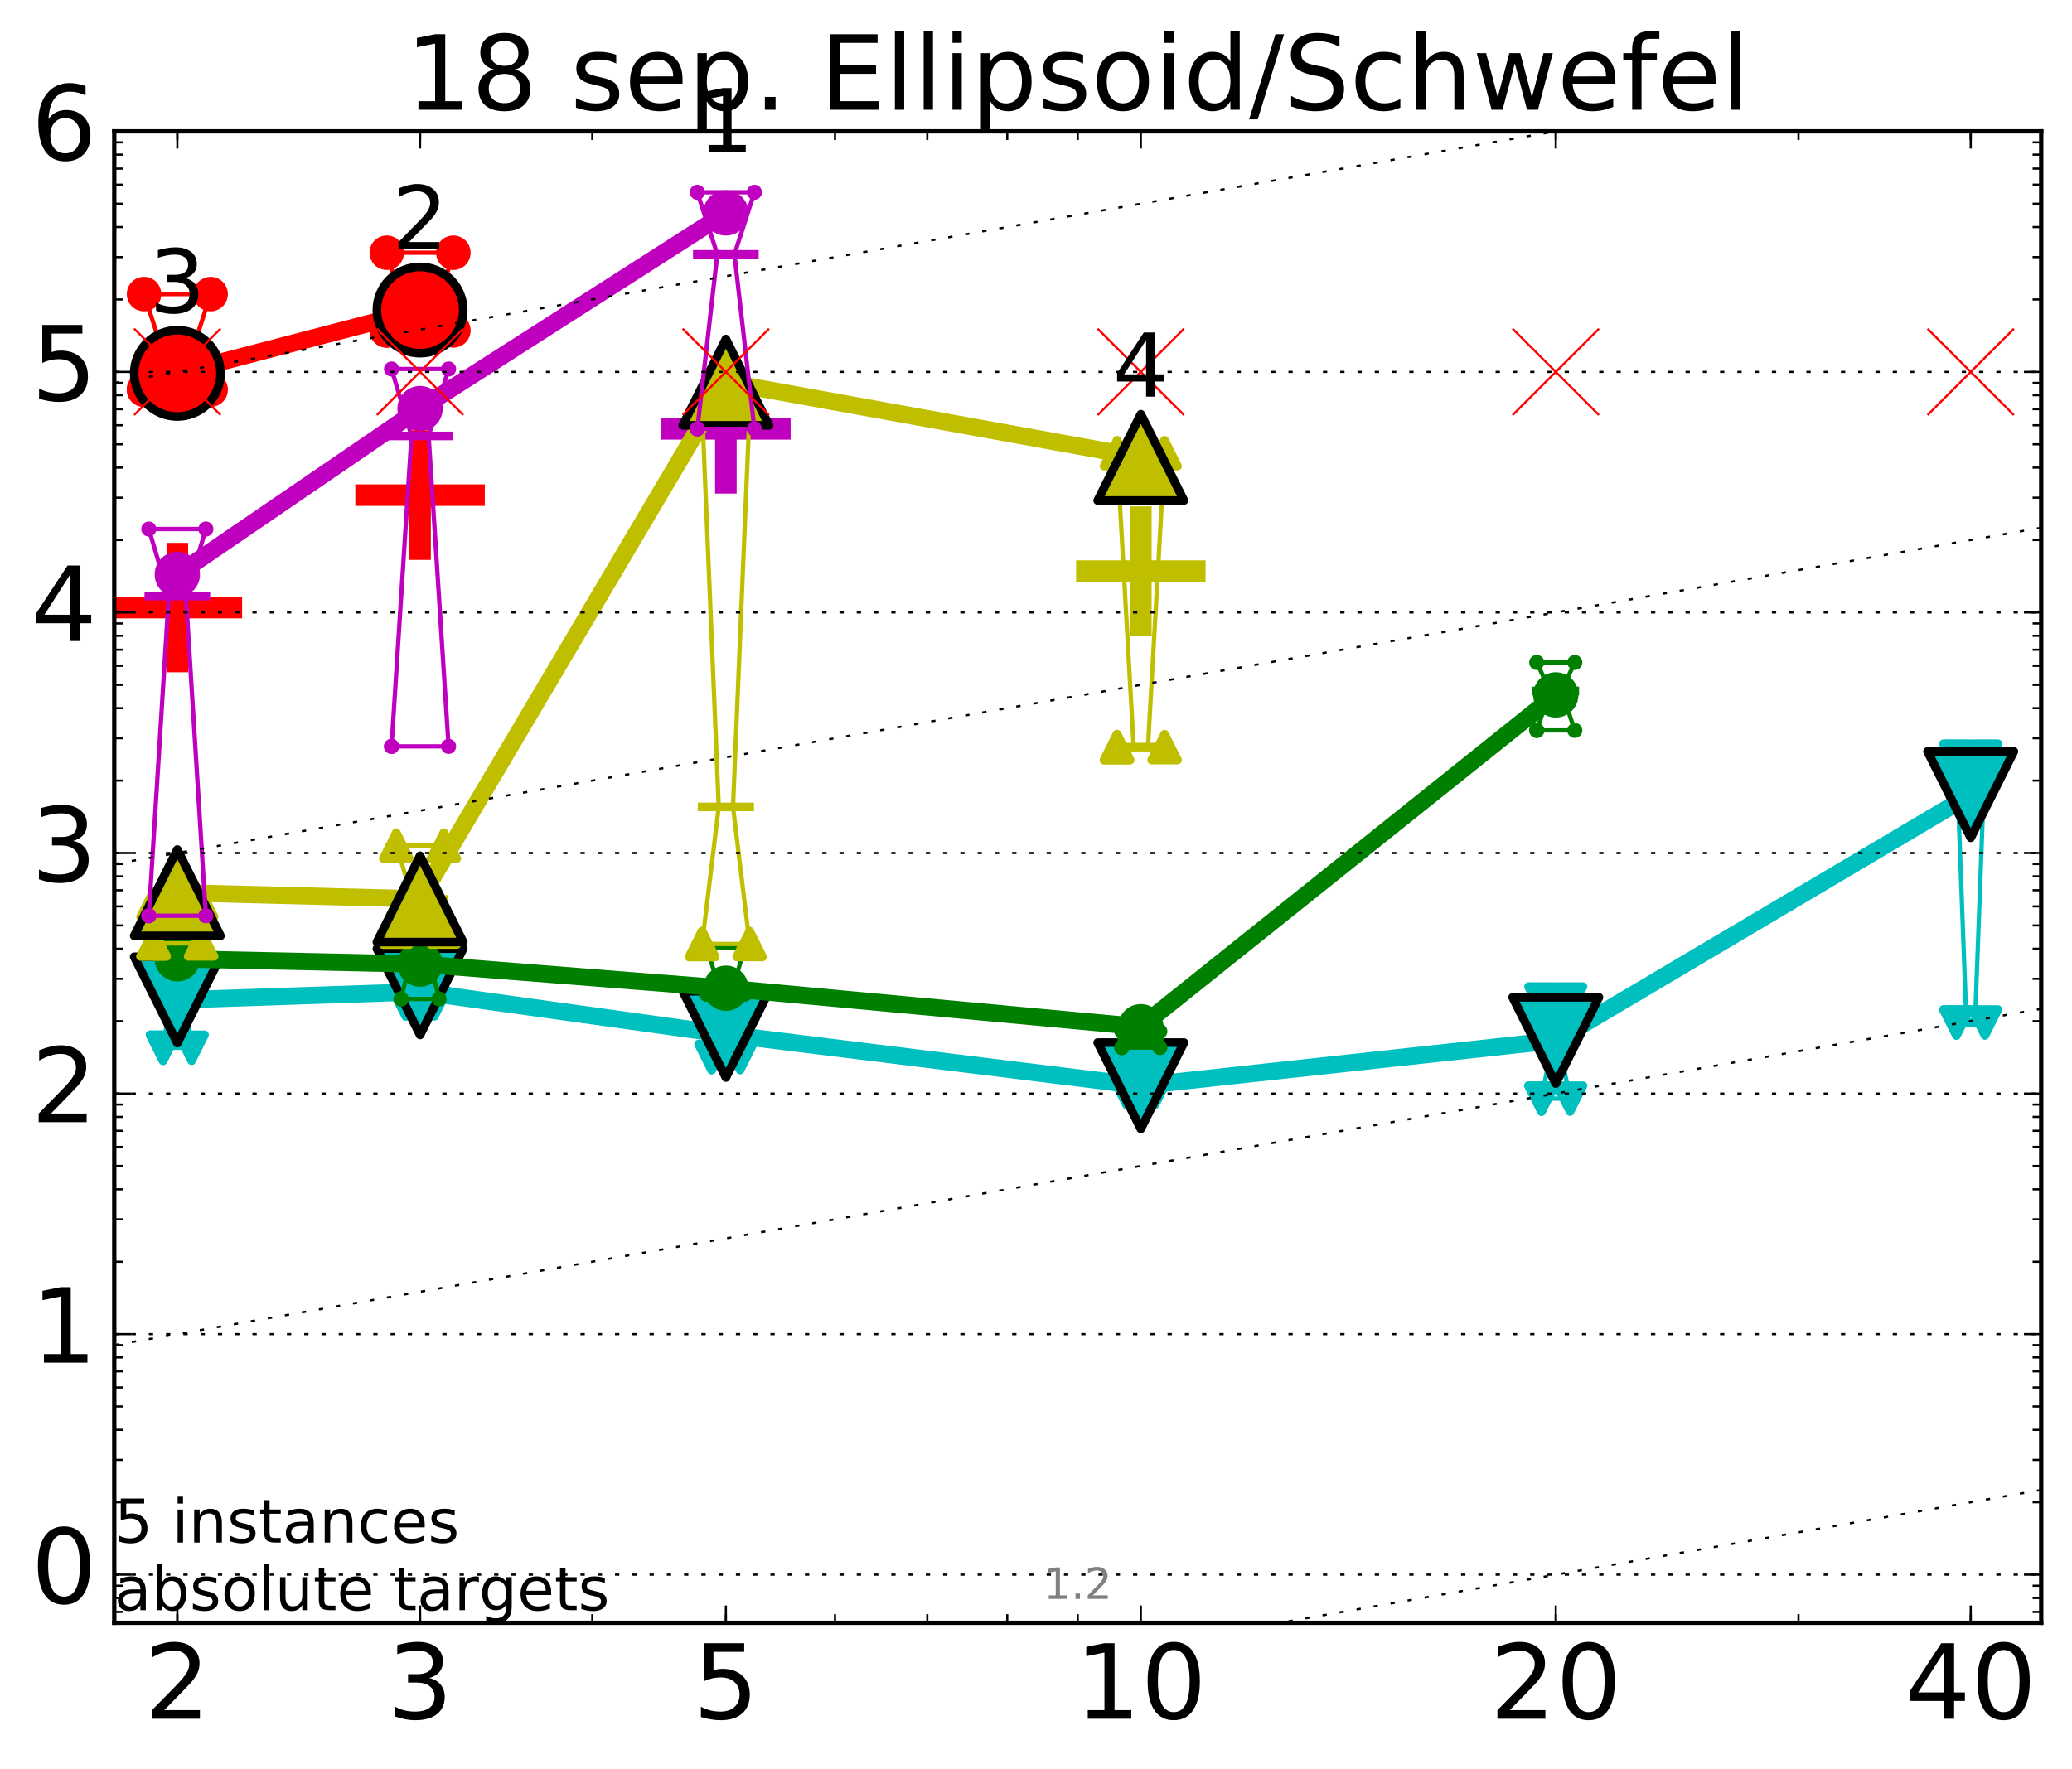 <?xml version="1.0" encoding="utf-8" standalone="no"?>
<!DOCTYPE svg PUBLIC "-//W3C//DTD SVG 1.1//EN"
  "http://www.w3.org/Graphics/SVG/1.1/DTD/svg11.dtd">
<!-- Created with matplotlib (http://matplotlib.org/) -->
<svg height="410pt" version="1.1" viewBox="0 0 480 410" width="480pt" xmlns="http://www.w3.org/2000/svg" xmlns:xlink="http://www.w3.org/1999/xlink">
 <defs>
  <style type="text/css">
*{stroke-linecap:butt;stroke-linejoin:round;stroke-miterlimit:100000;}
  </style>
 </defs>
 <g id="figure_1">
  <g id="patch_1">
   <path d="M 0 410.464 
L 480.07 410.464 
L 480.07 0 
L 0 0 
z
" style="fill:#ffffff;"/>
  </g>
  <g id="axes_1">
   <g id="patch_2">
    <path d="M 26.47 376.036 
L 472.87 376.036 
L 472.87 30.436 
L 26.47 30.436 
z
" style="fill:#ffffff;"/>
   </g>
   <g id="line2d_1">
    <defs>
     <path d="M -15 0 
L 15 0 
M 0 15 
L 0 -15 
" id="mde2c1c26dc" style="stroke:#ff0000;stroke-width:5.0;"/>
    </defs>
    <g clip-path="url(#p11759d2275)">
     <use style="fill:#ff0000;stroke:#ff0000;stroke-width:5.0;" x="41.082" xlink:href="#mde2c1c26dc" y="140.792"/>
    </g>
   </g>
   <g id="line2d_2">
    <defs>
     <path d="M -15 0 
L 15 0 
M 0 15 
L 0 -15 
" id="m28f75ef6b1" style="stroke:#bfbf00;stroke-width:5.0;"/>
    </defs>
    <g clip-path="url(#p11759d2275)">
     <use style="fill:#bfbf00;stroke:#bfbf00;stroke-width:5.0;" x="264.282" xlink:href="#m28f75ef6b1" y="132.337"/>
    </g>
   </g>
   <g id="line2d_3">
    <g clip-path="url(#p11759d2275)">
     <use style="fill:#ff0000;stroke:#ff0000;stroke-width:5.0;" x="97.312" xlink:href="#mde2c1c26dc" y="114.738"/>
    </g>
   </g>
   <g id="line2d_4">
    <defs>
     <path d="M -15 0 
L 15 0 
M 0 15 
L 0 -15 
" id="md298b44881" style="stroke:#bf00bf;stroke-width:5.0;"/>
    </defs>
    <g clip-path="url(#p11759d2275)">
     <use style="fill:#bf00bf;stroke:#bf00bf;stroke-width:5.0;" x="168.155" xlink:href="#md298b44881" y="99.38"/>
    </g>
   </g>
   <g id="line2d_5">
    <path clip-path="url(#p11759d2275)" d="M 37.777 242.795 
L 40.09 228.093 
L 37.777 226.488 
L 44.386 226.488 
L 42.073 228.093 
L 44.386 242.795 
L 37.777 242.795 
" style="fill:none;stroke:#00bfbf;stroke-linecap:square;"/>
   </g>
   <g id="line2d_6">
    <path clip-path="url(#p11759d2275)" d="M 37.777 242.795 
L 44.386 242.795 
L 44.386 226.488 
L 37.777 226.488 
L 37.777 242.795 
" style="fill:none;"/>
    <defs>
     <path d="M -0 3 
L 3 -3 
L -3 -3 
z
" id="m44118e13fa" style="stroke:#00bfbf;stroke-linejoin:miter;stroke-width:2.0;"/>
    </defs>
    <g clip-path="url(#p11759d2275)">
     <use style="fill:#00bfbf;stroke:#00bfbf;stroke-linejoin:miter;stroke-width:2.0;" x="37.777" xlink:href="#m44118e13fa" y="242.795"/>
     <use style="fill:#00bfbf;stroke:#00bfbf;stroke-linejoin:miter;stroke-width:2.0;" x="44.386" xlink:href="#m44118e13fa" y="242.795"/>
     <use style="fill:#00bfbf;stroke:#00bfbf;stroke-linejoin:miter;stroke-width:2.0;" x="44.386" xlink:href="#m44118e13fa" y="226.488"/>
     <use style="fill:#00bfbf;stroke:#00bfbf;stroke-linejoin:miter;stroke-width:2.0;" x="37.777" xlink:href="#m44118e13fa" y="226.488"/>
     <use style="fill:#00bfbf;stroke:#00bfbf;stroke-linejoin:miter;stroke-width:2.0;" x="37.777" xlink:href="#m44118e13fa" y="242.795"/>
    </g>
   </g>
   <g id="line2d_7">
    <path clip-path="url(#p11759d2275)" d="M 37.777 228.093 
L 44.386 228.093 
" style="fill:none;stroke:#00bfbf;stroke-linecap:square;stroke-width:2.0;"/>
   </g>
   <g id="line2d_8">
    <path clip-path="url(#p11759d2275)" d="M 94.008 232.515 
L 96.321 232.515 
L 94.008 225.347 
L 100.617 225.347 
L 98.304 232.515 
L 100.617 232.515 
L 94.008 232.515 
" style="fill:none;stroke:#00bfbf;stroke-linecap:square;"/>
   </g>
   <g id="line2d_9">
    <path clip-path="url(#p11759d2275)" d="M 94.008 232.515 
L 100.617 232.515 
L 100.617 225.347 
L 94.008 225.347 
L 94.008 232.515 
" style="fill:none;"/>
    <g clip-path="url(#p11759d2275)">
     <use style="fill:#00bfbf;stroke:#00bfbf;stroke-linejoin:miter;stroke-width:2.0;" x="94.008" xlink:href="#m44118e13fa" y="232.515"/>
     <use style="fill:#00bfbf;stroke:#00bfbf;stroke-linejoin:miter;stroke-width:2.0;" x="100.617" xlink:href="#m44118e13fa" y="232.515"/>
     <use style="fill:#00bfbf;stroke:#00bfbf;stroke-linejoin:miter;stroke-width:2.0;" x="100.617" xlink:href="#m44118e13fa" y="225.347"/>
     <use style="fill:#00bfbf;stroke:#00bfbf;stroke-linejoin:miter;stroke-width:2.0;" x="94.008" xlink:href="#m44118e13fa" y="225.347"/>
     <use style="fill:#00bfbf;stroke:#00bfbf;stroke-linejoin:miter;stroke-width:2.0;" x="94.008" xlink:href="#m44118e13fa" y="232.515"/>
    </g>
   </g>
   <g id="line2d_10">
    <path clip-path="url(#p11759d2275)" d="M 94.008 232.515 
L 100.617 232.515 
" style="fill:none;stroke:#00bfbf;stroke-linecap:square;stroke-width:2.0;"/>
   </g>
   <g id="line2d_11">
    <path clip-path="url(#p11759d2275)" d="M 164.85 244.949 
L 167.163 240.658 
L 164.85 237.587 
L 171.459 237.587 
L 169.146 240.658 
L 171.459 244.949 
L 164.85 244.949 
" style="fill:none;stroke:#00bfbf;stroke-linecap:square;"/>
   </g>
   <g id="line2d_12">
    <path clip-path="url(#p11759d2275)" d="M 164.85 244.949 
L 171.459 244.949 
L 171.459 237.587 
L 164.85 237.587 
L 164.85 244.949 
" style="fill:none;"/>
    <g clip-path="url(#p11759d2275)">
     <use style="fill:#00bfbf;stroke:#00bfbf;stroke-linejoin:miter;stroke-width:2.0;" x="164.85" xlink:href="#m44118e13fa" y="244.949"/>
     <use style="fill:#00bfbf;stroke:#00bfbf;stroke-linejoin:miter;stroke-width:2.0;" x="171.459" xlink:href="#m44118e13fa" y="244.949"/>
     <use style="fill:#00bfbf;stroke:#00bfbf;stroke-linejoin:miter;stroke-width:2.0;" x="171.459" xlink:href="#m44118e13fa" y="237.587"/>
     <use style="fill:#00bfbf;stroke:#00bfbf;stroke-linejoin:miter;stroke-width:2.0;" x="164.85" xlink:href="#m44118e13fa" y="237.587"/>
     <use style="fill:#00bfbf;stroke:#00bfbf;stroke-linejoin:miter;stroke-width:2.0;" x="164.85" xlink:href="#m44118e13fa" y="244.949"/>
    </g>
   </g>
   <g id="line2d_13">
    <path clip-path="url(#p11759d2275)" d="M 164.85 240.658 
L 171.459 240.658 
" style="fill:none;stroke:#00bfbf;stroke-linecap:square;stroke-width:2.0;"/>
   </g>
   <g id="line2d_14">
    <path clip-path="url(#p11759d2275)" d="M 260.977 252.996 
L 263.29 252.223 
L 260.977 251.743 
L 267.586 251.743 
L 265.273 252.223 
L 267.586 252.996 
L 260.977 252.996 
" style="fill:none;stroke:#00bfbf;stroke-linecap:square;"/>
   </g>
   <g id="line2d_15">
    <path clip-path="url(#p11759d2275)" d="M 260.977 252.996 
L 267.586 252.996 
L 267.586 251.743 
L 260.977 251.743 
L 260.977 252.996 
" style="fill:none;"/>
    <g clip-path="url(#p11759d2275)">
     <use style="fill:#00bfbf;stroke:#00bfbf;stroke-linejoin:miter;stroke-width:2.0;" x="260.977" xlink:href="#m44118e13fa" y="252.996"/>
     <use style="fill:#00bfbf;stroke:#00bfbf;stroke-linejoin:miter;stroke-width:2.0;" x="267.586" xlink:href="#m44118e13fa" y="252.996"/>
     <use style="fill:#00bfbf;stroke:#00bfbf;stroke-linejoin:miter;stroke-width:2.0;" x="267.586" xlink:href="#m44118e13fa" y="251.743"/>
     <use style="fill:#00bfbf;stroke:#00bfbf;stroke-linejoin:miter;stroke-width:2.0;" x="260.977" xlink:href="#m44118e13fa" y="251.743"/>
     <use style="fill:#00bfbf;stroke:#00bfbf;stroke-linejoin:miter;stroke-width:2.0;" x="260.977" xlink:href="#m44118e13fa" y="252.996"/>
    </g>
   </g>
   <g id="line2d_16">
    <path clip-path="url(#p11759d2275)" d="M 260.977 252.223 
L 267.586 252.223 
" style="fill:none;stroke:#00bfbf;stroke-linecap:square;stroke-width:2.0;"/>
   </g>
   <g id="line2d_17">
    <path clip-path="url(#p11759d2275)" d="M 357.104 254.582 
L 359.417 242.904 
L 357.104 231.622 
L 363.713 231.622 
L 361.4 242.904 
L 363.713 254.582 
L 357.104 254.582 
" style="fill:none;stroke:#00bfbf;stroke-linecap:square;"/>
   </g>
   <g id="line2d_18">
    <path clip-path="url(#p11759d2275)" d="M 357.104 254.582 
L 363.713 254.582 
L 363.713 231.622 
L 357.104 231.622 
L 357.104 254.582 
" style="fill:none;"/>
    <g clip-path="url(#p11759d2275)">
     <use style="fill:#00bfbf;stroke:#00bfbf;stroke-linejoin:miter;stroke-width:2.0;" x="357.104" xlink:href="#m44118e13fa" y="254.582"/>
     <use style="fill:#00bfbf;stroke:#00bfbf;stroke-linejoin:miter;stroke-width:2.0;" x="363.713" xlink:href="#m44118e13fa" y="254.582"/>
     <use style="fill:#00bfbf;stroke:#00bfbf;stroke-linejoin:miter;stroke-width:2.0;" x="363.713" xlink:href="#m44118e13fa" y="231.622"/>
     <use style="fill:#00bfbf;stroke:#00bfbf;stroke-linejoin:miter;stroke-width:2.0;" x="357.104" xlink:href="#m44118e13fa" y="231.622"/>
     <use style="fill:#00bfbf;stroke:#00bfbf;stroke-linejoin:miter;stroke-width:2.0;" x="357.104" xlink:href="#m44118e13fa" y="254.582"/>
    </g>
   </g>
   <g id="line2d_19">
    <path clip-path="url(#p11759d2275)" d="M 357.104 242.904 
L 363.713 242.904 
" style="fill:none;stroke:#00bfbf;stroke-linecap:square;stroke-width:2.0;"/>
   </g>
   <g id="line2d_20">
    <path clip-path="url(#p11759d2275)" d="M 453.231 236.935 
L 455.544 236.935 
L 453.231 175.333 
L 459.84 175.333 
L 457.527 236.935 
L 459.84 236.935 
L 453.231 236.935 
" style="fill:none;stroke:#00bfbf;stroke-linecap:square;"/>
   </g>
   <g id="line2d_21">
    <path clip-path="url(#p11759d2275)" d="M 453.231 236.935 
L 459.84 236.935 
L 459.84 175.333 
L 453.231 175.333 
L 453.231 236.935 
" style="fill:none;"/>
    <g clip-path="url(#p11759d2275)">
     <use style="fill:#00bfbf;stroke:#00bfbf;stroke-linejoin:miter;stroke-width:2.0;" x="453.231" xlink:href="#m44118e13fa" y="236.935"/>
     <use style="fill:#00bfbf;stroke:#00bfbf;stroke-linejoin:miter;stroke-width:2.0;" x="459.84" xlink:href="#m44118e13fa" y="236.935"/>
     <use style="fill:#00bfbf;stroke:#00bfbf;stroke-linejoin:miter;stroke-width:2.0;" x="459.84" xlink:href="#m44118e13fa" y="175.333"/>
     <use style="fill:#00bfbf;stroke:#00bfbf;stroke-linejoin:miter;stroke-width:2.0;" x="453.231" xlink:href="#m44118e13fa" y="175.333"/>
     <use style="fill:#00bfbf;stroke:#00bfbf;stroke-linejoin:miter;stroke-width:2.0;" x="453.231" xlink:href="#m44118e13fa" y="236.935"/>
    </g>
   </g>
   <g id="line2d_22">
    <path clip-path="url(#p11759d2275)" d="M 453.231 236.935 
L 459.84 236.935 
" style="fill:none;stroke:#00bfbf;stroke-linecap:square;stroke-width:2.0;"/>
   </g>
   <g id="line2d_23">
    <path clip-path="url(#p11759d2275)" d="M 41.082 231.711 
L 97.312 229.818 
" style="fill:none;stroke:#00bfbf;stroke-linecap:square;stroke-width:4.0;"/>
   </g>
   <g id="line2d_24">
    <path clip-path="url(#p11759d2275)" d="M 97.312 229.818 
L 168.155 239.686 
" style="fill:none;stroke:#00bfbf;stroke-linecap:square;stroke-width:4.0;"/>
   </g>
   <g id="line2d_25">
    <path clip-path="url(#p11759d2275)" d="M 168.155 239.686 
L 264.282 251.586 
" style="fill:none;stroke:#00bfbf;stroke-linecap:square;stroke-width:4.0;"/>
   </g>
   <g id="line2d_26">
    <path clip-path="url(#p11759d2275)" d="M 264.282 251.586 
L 360.409 241.097 
" style="fill:none;stroke:#00bfbf;stroke-linecap:square;stroke-width:4.0;"/>
   </g>
   <g id="line2d_27">
    <path clip-path="url(#p11759d2275)" d="M 360.409 241.097 
L 456.536 184.134 
" style="fill:none;stroke:#00bfbf;stroke-linecap:square;stroke-width:4.0;"/>
   </g>
   <g id="line2d_28">
    <path clip-path="url(#p11759d2275)" d="M 41.082 231.711 
L 97.312 229.818 
L 168.155 239.686 
L 264.282 251.586 
L 360.409 241.097 
L 456.536 184.134 
" style="fill:none;"/>
    <defs>
     <path d="M -0 10 
L 10 -10 
L -10 -10 
z
" id="m0d111f7b38" style="stroke:#000000;stroke-linejoin:miter;stroke-width:2.0;"/>
    </defs>
    <g clip-path="url(#p11759d2275)">
     <use style="fill:#00bfbf;stroke:#000000;stroke-linejoin:miter;stroke-width:2.0;" x="41.082" xlink:href="#m0d111f7b38" y="231.711"/>
     <use style="fill:#00bfbf;stroke:#000000;stroke-linejoin:miter;stroke-width:2.0;" x="97.312" xlink:href="#m0d111f7b38" y="229.818"/>
     <use style="fill:#00bfbf;stroke:#000000;stroke-linejoin:miter;stroke-width:2.0;" x="168.155" xlink:href="#m0d111f7b38" y="239.686"/>
     <use style="fill:#00bfbf;stroke:#000000;stroke-linejoin:miter;stroke-width:2.0;" x="264.282" xlink:href="#m0d111f7b38" y="251.586"/>
     <use style="fill:#00bfbf;stroke:#000000;stroke-linejoin:miter;stroke-width:2.0;" x="360.409" xlink:href="#m0d111f7b38" y="241.097"/>
     <use style="fill:#00bfbf;stroke:#000000;stroke-linejoin:miter;stroke-width:2.0;" x="456.536" xlink:href="#m0d111f7b38" y="184.134"/>
    </g>
   </g>
   <g id="line2d_29">
    <path clip-path="url(#p11759d2275)" d="M 36.676 221.31 
L 39.76 221.31 
L 36.676 220.488 
L 45.488 220.488 
L 42.403 221.31 
L 45.488 221.31 
L 36.676 221.31 
" style="fill:none;stroke:#008000;stroke-linecap:square;"/>
   </g>
   <g id="line2d_30">
    <path clip-path="url(#p11759d2275)" d="M 36.676 221.31 
L 45.488 221.31 
L 45.488 220.488 
L 36.676 220.488 
L 36.676 221.31 
" style="fill:none;"/>
    <defs>
     <path d="M 0 1.5 
C 0.398 1.5 0.779 1.342 1.061 1.061 
C 1.342 0.779 1.5 0.398 1.5 0 
C 1.5 -0.398 1.342 -0.779 1.061 -1.061 
C 0.779 -1.342 0.398 -1.5 0 -1.5 
C -0.398 -1.5 -0.779 -1.342 -1.061 -1.061 
C -1.342 -0.779 -1.5 -0.398 -1.5 0 
C -1.5 0.398 -1.342 0.779 -1.061 1.061 
C -0.779 1.342 -0.398 1.5 0 1.5 
z
" id="m5034494a22" style="stroke:#008000;stroke-width:0.5;"/>
    </defs>
    <g clip-path="url(#p11759d2275)">
     <use style="fill:#008000;stroke:#008000;stroke-width:0.5;" x="36.676" xlink:href="#m5034494a22" y="221.31"/>
     <use style="fill:#008000;stroke:#008000;stroke-width:0.5;" x="45.488" xlink:href="#m5034494a22" y="221.31"/>
     <use style="fill:#008000;stroke:#008000;stroke-width:0.5;" x="45.488" xlink:href="#m5034494a22" y="220.488"/>
     <use style="fill:#008000;stroke:#008000;stroke-width:0.5;" x="36.676" xlink:href="#m5034494a22" y="220.488"/>
     <use style="fill:#008000;stroke:#008000;stroke-width:0.5;" x="36.676" xlink:href="#m5034494a22" y="221.31"/>
    </g>
   </g>
   <g id="line2d_31">
    <path clip-path="url(#p11759d2275)" d="M 36.676 221.31 
L 45.488 221.31 
" style="fill:none;stroke:#008000;stroke-linecap:square;stroke-width:2.0;"/>
   </g>
   <g id="line2d_32">
    <path clip-path="url(#p11759d2275)" d="M 92.906 231.482 
L 95.991 218.624 
L 92.906 216.06 
L 101.718 216.06 
L 98.634 218.624 
L 101.718 231.482 
L 92.906 231.482 
" style="fill:none;stroke:#008000;stroke-linecap:square;"/>
   </g>
   <g id="line2d_33">
    <path clip-path="url(#p11759d2275)" d="M 92.906 231.482 
L 101.718 231.482 
L 101.718 216.06 
L 92.906 216.06 
L 92.906 231.482 
" style="fill:none;"/>
    <g clip-path="url(#p11759d2275)">
     <use style="fill:#008000;stroke:#008000;stroke-width:0.5;" x="92.906" xlink:href="#m5034494a22" y="231.482"/>
     <use style="fill:#008000;stroke:#008000;stroke-width:0.5;" x="101.718" xlink:href="#m5034494a22" y="231.482"/>
     <use style="fill:#008000;stroke:#008000;stroke-width:0.5;" x="101.718" xlink:href="#m5034494a22" y="216.06"/>
     <use style="fill:#008000;stroke:#008000;stroke-width:0.5;" x="92.906" xlink:href="#m5034494a22" y="216.06"/>
     <use style="fill:#008000;stroke:#008000;stroke-width:0.5;" x="92.906" xlink:href="#m5034494a22" y="231.482"/>
    </g>
   </g>
   <g id="line2d_34">
    <path clip-path="url(#p11759d2275)" d="M 92.906 218.624 
L 101.718 218.624 
" style="fill:none;stroke:#008000;stroke-linecap:square;stroke-width:2.0;"/>
   </g>
   <g id="line2d_35">
    <path clip-path="url(#p11759d2275)" d="M 163.749 230.385 
L 166.833 229.793 
L 163.749 219.615 
L 172.561 219.615 
L 169.476 229.793 
L 172.561 230.385 
L 163.749 230.385 
" style="fill:none;stroke:#008000;stroke-linecap:square;"/>
   </g>
   <g id="line2d_36">
    <path clip-path="url(#p11759d2275)" d="M 163.749 230.385 
L 172.561 230.385 
L 172.561 219.615 
L 163.749 219.615 
L 163.749 230.385 
" style="fill:none;"/>
    <g clip-path="url(#p11759d2275)">
     <use style="fill:#008000;stroke:#008000;stroke-width:0.5;" x="163.749" xlink:href="#m5034494a22" y="230.385"/>
     <use style="fill:#008000;stroke:#008000;stroke-width:0.5;" x="172.561" xlink:href="#m5034494a22" y="230.385"/>
     <use style="fill:#008000;stroke:#008000;stroke-width:0.5;" x="172.561" xlink:href="#m5034494a22" y="219.615"/>
     <use style="fill:#008000;stroke:#008000;stroke-width:0.5;" x="163.749" xlink:href="#m5034494a22" y="219.615"/>
     <use style="fill:#008000;stroke:#008000;stroke-width:0.5;" x="163.749" xlink:href="#m5034494a22" y="230.385"/>
    </g>
   </g>
   <g id="line2d_37">
    <path clip-path="url(#p11759d2275)" d="M 163.749 229.793 
L 172.561 229.793 
" style="fill:none;stroke:#008000;stroke-linecap:square;stroke-width:2.0;"/>
   </g>
   <g id="line2d_38">
    <path clip-path="url(#p11759d2275)" d="M 259.876 242.748 
L 262.96 241.106 
L 259.876 238.974 
L 268.688 238.974 
L 265.603 241.106 
L 268.688 242.748 
L 259.876 242.748 
" style="fill:none;stroke:#008000;stroke-linecap:square;"/>
   </g>
   <g id="line2d_39">
    <path clip-path="url(#p11759d2275)" d="M 259.876 242.748 
L 268.688 242.748 
L 268.688 238.974 
L 259.876 238.974 
L 259.876 242.748 
" style="fill:none;"/>
    <g clip-path="url(#p11759d2275)">
     <use style="fill:#008000;stroke:#008000;stroke-width:0.5;" x="259.876" xlink:href="#m5034494a22" y="242.748"/>
     <use style="fill:#008000;stroke:#008000;stroke-width:0.5;" x="268.688" xlink:href="#m5034494a22" y="242.748"/>
     <use style="fill:#008000;stroke:#008000;stroke-width:0.5;" x="268.688" xlink:href="#m5034494a22" y="238.974"/>
     <use style="fill:#008000;stroke:#008000;stroke-width:0.5;" x="259.876" xlink:href="#m5034494a22" y="238.974"/>
     <use style="fill:#008000;stroke:#008000;stroke-width:0.5;" x="259.876" xlink:href="#m5034494a22" y="242.748"/>
    </g>
   </g>
   <g id="line2d_40">
    <path clip-path="url(#p11759d2275)" d="M 259.876 241.106 
L 268.688 241.106 
" style="fill:none;stroke:#008000;stroke-linecap:square;stroke-width:2.0;"/>
   </g>
   <g id="line2d_41">
    <path clip-path="url(#p11759d2275)" d="M 356.003 169.252 
L 359.087 160.122 
L 356.003 153.507 
L 364.815 153.507 
L 361.73 160.122 
L 364.815 169.252 
L 356.003 169.252 
" style="fill:none;stroke:#008000;stroke-linecap:square;"/>
   </g>
   <g id="line2d_42">
    <path clip-path="url(#p11759d2275)" d="M 356.003 169.252 
L 364.815 169.252 
L 364.815 153.507 
L 356.003 153.507 
L 356.003 169.252 
" style="fill:none;"/>
    <g clip-path="url(#p11759d2275)">
     <use style="fill:#008000;stroke:#008000;stroke-width:0.5;" x="356.003" xlink:href="#m5034494a22" y="169.252"/>
     <use style="fill:#008000;stroke:#008000;stroke-width:0.5;" x="364.815" xlink:href="#m5034494a22" y="169.252"/>
     <use style="fill:#008000;stroke:#008000;stroke-width:0.5;" x="364.815" xlink:href="#m5034494a22" y="153.507"/>
     <use style="fill:#008000;stroke:#008000;stroke-width:0.5;" x="356.003" xlink:href="#m5034494a22" y="153.507"/>
     <use style="fill:#008000;stroke:#008000;stroke-width:0.5;" x="356.003" xlink:href="#m5034494a22" y="169.252"/>
    </g>
   </g>
   <g id="line2d_43">
    <path clip-path="url(#p11759d2275)" d="M 356.003 160.122 
L 364.815 160.122 
" style="fill:none;stroke:#008000;stroke-linecap:square;stroke-width:2.0;"/>
   </g>
   <g id="line2d_44">
    <path clip-path="url(#p11759d2275)" d="M 41.082 222.18 
L 97.312 223.402 
" style="fill:none;stroke:#008000;stroke-linecap:square;stroke-width:4.0;"/>
   </g>
   <g id="line2d_45">
    <path clip-path="url(#p11759d2275)" d="M 97.312 223.402 
L 168.155 228.992 
" style="fill:none;stroke:#008000;stroke-linecap:square;stroke-width:4.0;"/>
   </g>
   <g id="line2d_46">
    <path clip-path="url(#p11759d2275)" d="M 168.155 228.992 
L 264.282 237.917 
" style="fill:none;stroke:#008000;stroke-linecap:square;stroke-width:4.0;"/>
   </g>
   <g id="line2d_47">
    <path clip-path="url(#p11759d2275)" d="M 264.282 237.917 
L 360.409 161.026 
" style="fill:none;stroke:#008000;stroke-linecap:square;stroke-width:4.0;"/>
   </g>
   <g id="line2d_48">
    <path clip-path="url(#p11759d2275)" d="M 41.082 222.18 
L 97.312 223.402 
L 168.155 228.992 
L 264.282 237.917 
L 360.409 161.026 
" style="fill:none;"/>
    <defs>
     <path d="M 0 5 
C 1.326 5 2.598 4.473 3.536 3.536 
C 4.473 2.598 5 1.326 5 0 
C 5 -1.326 4.473 -2.598 3.536 -3.536 
C 2.598 -4.473 1.326 -5 0 -5 
C -1.326 -5 -2.598 -4.473 -3.536 -3.536 
C -4.473 -2.598 -5 -1.326 -5 0 
C -5 1.326 -4.473 2.598 -3.536 3.536 
C -2.598 4.473 -1.326 5 0 5 
z
" id="mdc87ba4295" style="stroke:#008000;stroke-width:0.5;"/>
    </defs>
    <g clip-path="url(#p11759d2275)">
     <use style="fill:#008000;stroke:#008000;stroke-width:0.5;" x="41.082" xlink:href="#mdc87ba4295" y="222.18"/>
     <use style="fill:#008000;stroke:#008000;stroke-width:0.5;" x="97.312" xlink:href="#mdc87ba4295" y="223.402"/>
     <use style="fill:#008000;stroke:#008000;stroke-width:0.5;" x="168.155" xlink:href="#mdc87ba4295" y="228.992"/>
     <use style="fill:#008000;stroke:#008000;stroke-width:0.5;" x="264.282" xlink:href="#mdc87ba4295" y="237.917"/>
     <use style="fill:#008000;stroke:#008000;stroke-width:0.5;" x="360.409" xlink:href="#mdc87ba4295" y="161.026"/>
    </g>
   </g>
   <g id="line2d_49">
    <path clip-path="url(#p11759d2275)" d="M 35.574 218.605 
L 39.429 209.648 
L 35.574 209.45 
L 46.589 209.45 
L 42.734 209.648 
L 46.589 218.605 
L 35.574 218.605 
" style="fill:none;stroke:#bfbf00;stroke-linecap:square;"/>
   </g>
   <g id="line2d_50">
    <path clip-path="url(#p11759d2275)" d="M 35.574 218.605 
L 46.589 218.605 
L 46.589 209.45 
L 35.574 209.45 
L 35.574 218.605 
" style="fill:none;"/>
    <defs>
     <path d="M 0 -3 
L -3 3 
L 3 3 
z
" id="m3e3c58d04b" style="stroke:#bfbf00;stroke-linejoin:miter;stroke-width:2.0;"/>
    </defs>
    <g clip-path="url(#p11759d2275)">
     <use style="fill:#bfbf00;stroke:#bfbf00;stroke-linejoin:miter;stroke-width:2.0;" x="35.574" xlink:href="#m3e3c58d04b" y="218.605"/>
     <use style="fill:#bfbf00;stroke:#bfbf00;stroke-linejoin:miter;stroke-width:2.0;" x="46.589" xlink:href="#m3e3c58d04b" y="218.605"/>
     <use style="fill:#bfbf00;stroke:#bfbf00;stroke-linejoin:miter;stroke-width:2.0;" x="46.589" xlink:href="#m3e3c58d04b" y="209.45"/>
     <use style="fill:#bfbf00;stroke:#bfbf00;stroke-linejoin:miter;stroke-width:2.0;" x="35.574" xlink:href="#m3e3c58d04b" y="209.45"/>
     <use style="fill:#bfbf00;stroke:#bfbf00;stroke-linejoin:miter;stroke-width:2.0;" x="35.574" xlink:href="#m3e3c58d04b" y="218.605"/>
    </g>
   </g>
   <g id="line2d_51">
    <path clip-path="url(#p11759d2275)" d="M 35.574 209.648 
L 46.589 209.648 
" style="fill:none;stroke:#bfbf00;stroke-linecap:square;stroke-width:2.0;"/>
   </g>
   <g id="line2d_52">
    <path clip-path="url(#p11759d2275)" d="M 91.805 215.871 
L 95.66 208.428 
L 91.805 195.934 
L 102.82 195.934 
L 98.965 208.428 
L 102.82 215.871 
L 91.805 215.871 
" style="fill:none;stroke:#bfbf00;stroke-linecap:square;"/>
   </g>
   <g id="line2d_53">
    <path clip-path="url(#p11759d2275)" d="M 91.805 215.871 
L 102.82 215.871 
L 102.82 195.934 
L 91.805 195.934 
L 91.805 215.871 
" style="fill:none;"/>
    <g clip-path="url(#p11759d2275)">
     <use style="fill:#bfbf00;stroke:#bfbf00;stroke-linejoin:miter;stroke-width:2.0;" x="91.805" xlink:href="#m3e3c58d04b" y="215.871"/>
     <use style="fill:#bfbf00;stroke:#bfbf00;stroke-linejoin:miter;stroke-width:2.0;" x="102.82" xlink:href="#m3e3c58d04b" y="215.871"/>
     <use style="fill:#bfbf00;stroke:#bfbf00;stroke-linejoin:miter;stroke-width:2.0;" x="102.82" xlink:href="#m3e3c58d04b" y="195.934"/>
     <use style="fill:#bfbf00;stroke:#bfbf00;stroke-linejoin:miter;stroke-width:2.0;" x="91.805" xlink:href="#m3e3c58d04b" y="195.934"/>
     <use style="fill:#bfbf00;stroke:#bfbf00;stroke-linejoin:miter;stroke-width:2.0;" x="91.805" xlink:href="#m3e3c58d04b" y="215.871"/>
    </g>
   </g>
   <g id="line2d_54">
    <path clip-path="url(#p11759d2275)" d="M 91.805 208.428 
L 102.82 208.428 
" style="fill:none;stroke:#bfbf00;stroke-linecap:square;stroke-width:2.0;"/>
   </g>
   <g id="line2d_55">
    <path clip-path="url(#p11759d2275)" d="M 162.647 218.744 
L 166.502 186.978 
L 162.647 94.847 
L 173.662 94.847 
L 169.807 186.978 
L 173.662 218.744 
L 162.647 218.744 
" style="fill:none;stroke:#bfbf00;stroke-linecap:square;"/>
   </g>
   <g id="line2d_56">
    <path clip-path="url(#p11759d2275)" d="M 162.647 218.744 
L 173.662 218.744 
L 173.662 94.847 
L 162.647 94.847 
L 162.647 218.744 
" style="fill:none;"/>
    <g clip-path="url(#p11759d2275)">
     <use style="fill:#bfbf00;stroke:#bfbf00;stroke-linejoin:miter;stroke-width:2.0;" x="162.647" xlink:href="#m3e3c58d04b" y="218.744"/>
     <use style="fill:#bfbf00;stroke:#bfbf00;stroke-linejoin:miter;stroke-width:2.0;" x="173.662" xlink:href="#m3e3c58d04b" y="218.744"/>
     <use style="fill:#bfbf00;stroke:#bfbf00;stroke-linejoin:miter;stroke-width:2.0;" x="173.662" xlink:href="#m3e3c58d04b" y="94.847"/>
     <use style="fill:#bfbf00;stroke:#bfbf00;stroke-linejoin:miter;stroke-width:2.0;" x="162.647" xlink:href="#m3e3c58d04b" y="94.847"/>
     <use style="fill:#bfbf00;stroke:#bfbf00;stroke-linejoin:miter;stroke-width:2.0;" x="162.647" xlink:href="#m3e3c58d04b" y="218.744"/>
    </g>
   </g>
   <g id="line2d_57">
    <path clip-path="url(#p11759d2275)" d="M 162.647 186.978 
L 173.662 186.978 
" style="fill:none;stroke:#bfbf00;stroke-linecap:square;stroke-width:2.0;"/>
   </g>
   <g id="line2d_58">
    <path clip-path="url(#p11759d2275)" d="M 258.774 173.126 
L 262.629 173.126 
L 258.774 105.012 
L 269.789 105.012 
L 265.934 173.126 
L 269.789 173.126 
L 258.774 173.126 
" style="fill:none;stroke:#bfbf00;stroke-linecap:square;"/>
   </g>
   <g id="line2d_59">
    <path clip-path="url(#p11759d2275)" d="M 258.774 173.126 
L 269.789 173.126 
L 269.789 105.012 
L 258.774 105.012 
L 258.774 173.126 
" style="fill:none;"/>
    <g clip-path="url(#p11759d2275)">
     <use style="fill:#bfbf00;stroke:#bfbf00;stroke-linejoin:miter;stroke-width:2.0;" x="258.774" xlink:href="#m3e3c58d04b" y="173.126"/>
     <use style="fill:#bfbf00;stroke:#bfbf00;stroke-linejoin:miter;stroke-width:2.0;" x="269.789" xlink:href="#m3e3c58d04b" y="173.126"/>
     <use style="fill:#bfbf00;stroke:#bfbf00;stroke-linejoin:miter;stroke-width:2.0;" x="269.789" xlink:href="#m3e3c58d04b" y="105.012"/>
     <use style="fill:#bfbf00;stroke:#bfbf00;stroke-linejoin:miter;stroke-width:2.0;" x="258.774" xlink:href="#m3e3c58d04b" y="105.012"/>
     <use style="fill:#bfbf00;stroke:#bfbf00;stroke-linejoin:miter;stroke-width:2.0;" x="258.774" xlink:href="#m3e3c58d04b" y="173.126"/>
    </g>
   </g>
   <g id="line2d_60">
    <path clip-path="url(#p11759d2275)" d="M 258.774 173.126 
L 269.789 173.126 
" style="fill:none;stroke:#bfbf00;stroke-linecap:square;stroke-width:2.0;"/>
   </g>
   <g id="line2d_61">
    <path clip-path="url(#p11759d2275)" d="M 41.082 206.856 
L 97.312 208.3 
" style="fill:none;stroke:#bfbf00;stroke-linecap:square;stroke-width:4.0;"/>
   </g>
   <g id="line2d_62">
    <path clip-path="url(#p11759d2275)" d="M 97.312 208.3 
L 168.155 88.557 
" style="fill:none;stroke:#bfbf00;stroke-linecap:square;stroke-width:4.0;"/>
   </g>
   <g id="line2d_63">
    <path clip-path="url(#p11759d2275)" d="M 168.155 88.557 
L 264.282 105.98 
" style="fill:none;stroke:#bfbf00;stroke-linecap:square;stroke-width:4.0;"/>
   </g>
   <g id="line2d_64">
    <path clip-path="url(#p11759d2275)" d="M 41.082 206.856 
L 97.312 208.3 
L 168.155 88.557 
L 264.282 105.98 
" style="fill:none;"/>
    <defs>
     <path d="M 0 -10 
L -10 10 
L 10 10 
z
" id="m7c67b37cc1" style="stroke:#000000;stroke-linejoin:miter;stroke-width:2.0;"/>
    </defs>
    <g clip-path="url(#p11759d2275)">
     <use style="fill:#bfbf00;stroke:#000000;stroke-linejoin:miter;stroke-width:2.0;" x="41.082" xlink:href="#m7c67b37cc1" y="206.856"/>
     <use style="fill:#bfbf00;stroke:#000000;stroke-linejoin:miter;stroke-width:2.0;" x="97.312" xlink:href="#m7c67b37cc1" y="208.3"/>
     <use style="fill:#bfbf00;stroke:#000000;stroke-linejoin:miter;stroke-width:2.0;" x="168.155" xlink:href="#m7c67b37cc1" y="88.557"/>
     <use style="fill:#bfbf00;stroke:#000000;stroke-linejoin:miter;stroke-width:2.0;" x="264.282" xlink:href="#m7c67b37cc1" y="105.98"/>
    </g>
   </g>
   <g id="line2d_65">
    <path clip-path="url(#p11759d2275)" d="M 34.473 212.201 
L 39.099 138.121 
L 34.473 122.593 
L 47.691 122.593 
L 43.064 138.121 
L 47.691 212.201 
L 34.473 212.201 
" style="fill:none;stroke:#bf00bf;stroke-linecap:square;"/>
   </g>
   <g id="line2d_66">
    <path clip-path="url(#p11759d2275)" d="M 34.473 212.201 
L 47.691 212.201 
L 47.691 122.593 
L 34.473 122.593 
L 34.473 212.201 
" style="fill:none;"/>
    <defs>
     <path d="M 0 1.5 
C 0.398 1.5 0.779 1.342 1.061 1.061 
C 1.342 0.779 1.5 0.398 1.5 0 
C 1.5 -0.398 1.342 -0.779 1.061 -1.061 
C 0.779 -1.342 0.398 -1.5 0 -1.5 
C -0.398 -1.5 -0.779 -1.342 -1.061 -1.061 
C -1.342 -0.779 -1.5 -0.398 -1.5 0 
C -1.5 0.398 -1.342 0.779 -1.061 1.061 
C -0.779 1.342 -0.398 1.5 0 1.5 
z
" id="m592cd04d98" style="stroke:#bf00bf;stroke-width:0.5;"/>
    </defs>
    <g clip-path="url(#p11759d2275)">
     <use style="fill:#bf00bf;stroke:#bf00bf;stroke-width:0.5;" x="34.473" xlink:href="#m592cd04d98" y="212.201"/>
     <use style="fill:#bf00bf;stroke:#bf00bf;stroke-width:0.5;" x="47.691" xlink:href="#m592cd04d98" y="212.201"/>
     <use style="fill:#bf00bf;stroke:#bf00bf;stroke-width:0.5;" x="47.691" xlink:href="#m592cd04d98" y="122.593"/>
     <use style="fill:#bf00bf;stroke:#bf00bf;stroke-width:0.5;" x="34.473" xlink:href="#m592cd04d98" y="122.593"/>
     <use style="fill:#bf00bf;stroke:#bf00bf;stroke-width:0.5;" x="34.473" xlink:href="#m592cd04d98" y="212.201"/>
    </g>
   </g>
   <g id="line2d_67">
    <path clip-path="url(#p11759d2275)" d="M 34.473 138.121 
L 47.691 138.121 
" style="fill:none;stroke:#bf00bf;stroke-linecap:square;stroke-width:2.0;"/>
   </g>
   <g id="line2d_68">
    <path clip-path="url(#p11759d2275)" d="M 90.703 172.957 
L 95.33 101.021 
L 90.703 85.506 
L 103.921 85.506 
L 99.295 101.021 
L 103.921 172.957 
L 90.703 172.957 
" style="fill:none;stroke:#bf00bf;stroke-linecap:square;"/>
   </g>
   <g id="line2d_69">
    <path clip-path="url(#p11759d2275)" d="M 90.703 172.957 
L 103.921 172.957 
L 103.921 85.506 
L 90.703 85.506 
L 90.703 172.957 
" style="fill:none;"/>
    <g clip-path="url(#p11759d2275)">
     <use style="fill:#bf00bf;stroke:#bf00bf;stroke-width:0.5;" x="90.703" xlink:href="#m592cd04d98" y="172.957"/>
     <use style="fill:#bf00bf;stroke:#bf00bf;stroke-width:0.5;" x="103.921" xlink:href="#m592cd04d98" y="172.957"/>
     <use style="fill:#bf00bf;stroke:#bf00bf;stroke-width:0.5;" x="103.921" xlink:href="#m592cd04d98" y="85.506"/>
     <use style="fill:#bf00bf;stroke:#bf00bf;stroke-width:0.5;" x="90.703" xlink:href="#m592cd04d98" y="85.506"/>
     <use style="fill:#bf00bf;stroke:#bf00bf;stroke-width:0.5;" x="90.703" xlink:href="#m592cd04d98" y="172.957"/>
    </g>
   </g>
   <g id="line2d_70">
    <path clip-path="url(#p11759d2275)" d="M 90.703 101.021 
L 103.921 101.021 
" style="fill:none;stroke:#bf00bf;stroke-linecap:square;stroke-width:2.0;"/>
   </g>
   <g id="line2d_71">
    <path clip-path="url(#p11759d2275)" d="M 161.546 99.38 
L 166.172 58.944 
L 161.546 44.556 
L 174.763 44.556 
L 170.137 58.944 
L 174.763 99.38 
L 161.546 99.38 
" style="fill:none;stroke:#bf00bf;stroke-linecap:square;"/>
   </g>
   <g id="line2d_72">
    <path clip-path="url(#p11759d2275)" d="M 161.546 99.38 
L 174.763 99.38 
L 174.763 44.556 
L 161.546 44.556 
L 161.546 99.38 
" style="fill:none;"/>
    <g clip-path="url(#p11759d2275)">
     <use style="fill:#bf00bf;stroke:#bf00bf;stroke-width:0.5;" x="161.546" xlink:href="#m592cd04d98" y="99.38"/>
     <use style="fill:#bf00bf;stroke:#bf00bf;stroke-width:0.5;" x="174.763" xlink:href="#m592cd04d98" y="99.38"/>
     <use style="fill:#bf00bf;stroke:#bf00bf;stroke-width:0.5;" x="174.763" xlink:href="#m592cd04d98" y="44.556"/>
     <use style="fill:#bf00bf;stroke:#bf00bf;stroke-width:0.5;" x="161.546" xlink:href="#m592cd04d98" y="44.556"/>
     <use style="fill:#bf00bf;stroke:#bf00bf;stroke-width:0.5;" x="161.546" xlink:href="#m592cd04d98" y="99.38"/>
    </g>
   </g>
   <g id="line2d_73">
    <path clip-path="url(#p11759d2275)" d="M 161.546 58.944 
L 174.763 58.944 
" style="fill:none;stroke:#bf00bf;stroke-linecap:square;stroke-width:2.0;"/>
   </g>
   <g id="line2d_74">
    <path clip-path="url(#p11759d2275)" d="M 41.082 133.116 
L 97.312 94.681 
" style="fill:none;stroke:#bf00bf;stroke-linecap:square;stroke-width:4.0;"/>
   </g>
   <g id="line2d_75">
    <path clip-path="url(#p11759d2275)" d="M 97.312 94.681 
L 168.155 49.337 
" style="fill:none;stroke:#bf00bf;stroke-linecap:square;stroke-width:4.0;"/>
   </g>
   <g id="line2d_76">
    <path clip-path="url(#p11759d2275)" d="M 41.082 133.116 
L 97.312 94.681 
L 168.155 49.337 
" style="fill:none;"/>
    <defs>
     <path d="M 0 5 
C 1.326 5 2.598 4.473 3.536 3.536 
C 4.473 2.598 5 1.326 5 0 
C 5 -1.326 4.473 -2.598 3.536 -3.536 
C 2.598 -4.473 1.326 -5 0 -5 
C -1.326 -5 -2.598 -4.473 -3.536 -3.536 
C -4.473 -2.598 -5 -1.326 -5 0 
C -5 1.326 -4.473 2.598 -3.536 3.536 
C -2.598 4.473 -1.326 5 0 5 
z
" id="m4995cc8fda" style="stroke:#bf00bf;stroke-width:0.5;"/>
    </defs>
    <g clip-path="url(#p11759d2275)">
     <use style="fill:#bf00bf;stroke:#bf00bf;stroke-width:0.5;" x="41.082" xlink:href="#m4995cc8fda" y="133.116"/>
     <use style="fill:#bf00bf;stroke:#bf00bf;stroke-width:0.5;" x="97.312" xlink:href="#m4995cc8fda" y="94.681"/>
     <use style="fill:#bf00bf;stroke:#bf00bf;stroke-width:0.5;" x="168.155" xlink:href="#m4995cc8fda" y="49.337"/>
    </g>
   </g>
   <g id="line2d_77">
    <path clip-path="url(#p11759d2275)" d="M 33.371 90.303 
L 38.768 84.821 
L 33.371 68.149 
L 48.792 68.149 
L 43.395 84.821 
L 48.792 90.303 
L 33.371 90.303 
" style="fill:none;stroke:#ff0000;stroke-linecap:square;"/>
   </g>
   <g id="line2d_78">
    <path clip-path="url(#p11759d2275)" d="M 33.371 90.303 
L 48.792 90.303 
L 48.792 68.149 
L 33.371 68.149 
L 33.371 90.303 
" style="fill:none;"/>
    <defs>
     <path d="M 0 3 
C 0.796 3 1.559 2.684 2.121 2.121 
C 2.684 1.559 3 0.796 3 0 
C 3 -0.796 2.684 -1.559 2.121 -2.121 
C 1.559 -2.684 0.796 -3 0 -3 
C -0.796 -3 -1.559 -2.684 -2.121 -2.121 
C -2.684 -1.559 -3 -0.796 -3 0 
C -3 0.796 -2.684 1.559 -2.121 2.121 
C -1.559 2.684 -0.796 3 0 3 
z
" id="mb910d3ba82" style="stroke:#ff0000;stroke-width:2.0;"/>
    </defs>
    <g clip-path="url(#p11759d2275)">
     <use style="fill:#ff0000;stroke:#ff0000;stroke-width:2.0;" x="33.371" xlink:href="#mb910d3ba82" y="90.303"/>
     <use style="fill:#ff0000;stroke:#ff0000;stroke-width:2.0;" x="48.792" xlink:href="#mb910d3ba82" y="90.303"/>
     <use style="fill:#ff0000;stroke:#ff0000;stroke-width:2.0;" x="48.792" xlink:href="#mb910d3ba82" y="68.149"/>
     <use style="fill:#ff0000;stroke:#ff0000;stroke-width:2.0;" x="33.371" xlink:href="#mb910d3ba82" y="68.149"/>
     <use style="fill:#ff0000;stroke:#ff0000;stroke-width:2.0;" x="33.371" xlink:href="#mb910d3ba82" y="90.303"/>
    </g>
   </g>
   <g id="line2d_79">
    <path clip-path="url(#p11759d2275)" d="M 33.371 84.821 
L 48.792 84.821 
" style="fill:none;stroke:#ff0000;stroke-linecap:square;stroke-width:2.0;"/>
   </g>
   <g id="line2d_80">
    <path clip-path="url(#p11759d2275)" d="M 89.602 76.565 
L 94.999 76.565 
L 89.602 58.565 
L 105.023 58.565 
L 99.625 76.565 
L 105.023 76.565 
L 89.602 76.565 
" style="fill:none;stroke:#ff0000;stroke-linecap:square;"/>
   </g>
   <g id="line2d_81">
    <path clip-path="url(#p11759d2275)" d="M 89.602 76.565 
L 105.023 76.565 
L 105.023 58.565 
L 89.602 58.565 
L 89.602 76.565 
" style="fill:none;"/>
    <g clip-path="url(#p11759d2275)">
     <use style="fill:#ff0000;stroke:#ff0000;stroke-width:2.0;" x="89.602" xlink:href="#mb910d3ba82" y="76.565"/>
     <use style="fill:#ff0000;stroke:#ff0000;stroke-width:2.0;" x="105.023" xlink:href="#mb910d3ba82" y="76.565"/>
     <use style="fill:#ff0000;stroke:#ff0000;stroke-width:2.0;" x="105.023" xlink:href="#mb910d3ba82" y="58.565"/>
     <use style="fill:#ff0000;stroke:#ff0000;stroke-width:2.0;" x="89.602" xlink:href="#mb910d3ba82" y="58.565"/>
     <use style="fill:#ff0000;stroke:#ff0000;stroke-width:2.0;" x="89.602" xlink:href="#mb910d3ba82" y="76.565"/>
    </g>
   </g>
   <g id="line2d_82">
    <path clip-path="url(#p11759d2275)" d="M 89.602 76.565 
L 105.023 76.565 
" style="fill:none;stroke:#ff0000;stroke-linecap:square;stroke-width:2.0;"/>
   </g>
   <g id="line2d_83">
    <path clip-path="url(#p11759d2275)" d="M 41.082 86.514 
L 97.312 71.842 
" style="fill:none;stroke:#ff0000;stroke-linecap:square;stroke-width:4.0;"/>
   </g>
   <g id="line2d_84">
    <path clip-path="url(#p11759d2275)" d="M 41.082 86.514 
L 97.312 71.842 
" style="fill:none;"/>
    <defs>
     <path d="M 0 10 
C 2.652 10 5.196 8.946 7.071 7.071 
C 8.946 5.196 10 2.652 10 0 
C 10 -2.652 8.946 -5.196 7.071 -7.071 
C 5.196 -8.946 2.652 -10 0 -10 
C -2.652 -10 -5.196 -8.946 -7.071 -7.071 
C -8.946 -5.196 -10 -2.652 -10 0 
C -10 2.652 -8.946 5.196 -7.071 7.071 
C -5.196 8.946 -2.652 10 0 10 
z
" id="mc5ddeb3a7e" style="stroke:#000000;stroke-width:2.0;"/>
    </defs>
    <g clip-path="url(#p11759d2275)">
     <use style="fill:#ff0000;stroke:#000000;stroke-width:2.0;" x="41.082" xlink:href="#mc5ddeb3a7e" y="86.514"/>
     <use style="fill:#ff0000;stroke:#000000;stroke-width:2.0;" x="97.312" xlink:href="#mc5ddeb3a7e" y="71.842"/>
    </g>
   </g>
   <g id="line2d_85"/>
   <g id="line2d_86"/>
   <g id="line2d_87"/>
   <g id="line2d_88"/>
   <g id="line2d_89"/>
   <g id="line2d_90">
    <defs>
     <path d="M -10 10 
L 10 -10 
M -10 -10 
L 10 10 
" id="m3e372ab527" style="stroke:#ff0000;stroke-width:0.5;"/>
    </defs>
    <g clip-path="url(#p11759d2275)">
     <use style="fill:#ff0000;stroke:#ff0000;stroke-width:0.5;" x="41.082" xlink:href="#m3e372ab527" y="86.164"/>
     <use style="fill:#ff0000;stroke:#ff0000;stroke-width:0.5;" x="97.312" xlink:href="#m3e372ab527" y="86.168"/>
     <use style="fill:#ff0000;stroke:#ff0000;stroke-width:0.5;" x="168.155" xlink:href="#m3e372ab527" y="86.172"/>
     <use style="fill:#ff0000;stroke:#ff0000;stroke-width:0.5;" x="264.282" xlink:href="#m3e372ab527" y="86.175"/>
     <use style="fill:#ff0000;stroke:#ff0000;stroke-width:0.5;" x="360.409" xlink:href="#m3e372ab527" y="86.176"/>
     <use style="fill:#ff0000;stroke:#ff0000;stroke-width:0.5;" x="456.536" xlink:href="#m3e372ab527" y="86.177"/>
    </g>
   </g>
   <g id="line2d_91">
    <path clip-path="url(#p11759d2275)" d="M 93.591 411.464 
L 481.07 343.825 
" style="fill:none;stroke:#000000;stroke-dasharray:1,3;stroke-dashoffset:0.0;stroke-width:0.5;"/>
   </g>
   <g id="line2d_92">
    <path clip-path="url(#p11759d2275)" d="M -1 316.492 
L 481.07 232.341 
" style="fill:none;stroke:#000000;stroke-dasharray:1,3;stroke-dashoffset:0.0;stroke-width:0.5;"/>
   </g>
   <g id="line2d_93">
    <path clip-path="url(#p11759d2275)" d="M -1 205.008 
L 481.07 120.857 
" style="fill:none;stroke:#000000;stroke-dasharray:1,3;stroke-dashoffset:0.0;stroke-width:0.5;"/>
   </g>
   <g id="line2d_94">
    <path clip-path="url(#p11759d2275)" d="M -1 93.524 
L 481.07 9.374 
" style="fill:none;stroke:#000000;stroke-dasharray:1,3;stroke-dashoffset:0.0;stroke-width:0.5;"/>
   </g>
   <g id="line2d_95">
    <path clip-path="url(#p11759d2275)" style="fill:none;stroke:#000000;stroke-dasharray:1,3;stroke-dashoffset:0.0;stroke-width:0.5;"/>
   </g>
   <g id="patch_3">
    <path d="M 26.47 30.436 
L 472.87 30.436 
" style="fill:none;stroke:#000000;stroke-linecap:square;stroke-linejoin:miter;"/>
   </g>
   <g id="patch_4">
    <path d="M 472.87 376.036 
L 472.87 30.436 
" style="fill:none;stroke:#000000;stroke-linecap:square;stroke-linejoin:miter;"/>
   </g>
   <g id="patch_5">
    <path d="M 26.47 376.036 
L 472.87 376.036 
" style="fill:none;stroke:#000000;stroke-linecap:square;stroke-linejoin:miter;"/>
   </g>
   <g id="patch_6">
    <path d="M 26.47 376.036 
L 26.47 30.436 
" style="fill:none;stroke:#000000;stroke-linecap:square;stroke-linejoin:miter;"/>
   </g>
   <g id="matplotlib.axis_1">
    <g id="xtick_1">
     <g id="line2d_96">
      <defs>
       <path d="M 0 0 
L 0 -4 
" id="mbda1240fcc" style="stroke:#000000;stroke-width:0.5;"/>
      </defs>
      <g>
       <use style="stroke:#000000;stroke-width:0.5;" x="41.082" xlink:href="#mbda1240fcc" y="376.036"/>
      </g>
     </g>
     <g id="line2d_97">
      <defs>
       <path d="M 0 0 
L 0 4 
" id="m23df49e4c4" style="stroke:#000000;stroke-width:0.5;"/>
      </defs>
      <g>
       <use style="stroke:#000000;stroke-width:0.5;" x="41.082" xlink:href="#m23df49e4c4" y="30.436"/>
      </g>
     </g>
     <g id="text_1">
      <!-- 2 -->
      <defs>
       <path d="M 19.188 8.297 
L 53.609 8.297 
L 53.609 0 
L 7.328 0 
L 7.328 8.297 
Q 12.938 14.109 22.625 23.891 
Q 32.328 33.688 34.812 36.531 
Q 39.547 41.844 41.422 45.531 
Q 43.312 49.219 43.312 52.781 
Q 43.312 58.594 39.234 62.25 
Q 35.156 65.922 28.609 65.922 
Q 23.969 65.922 18.812 64.312 
Q 13.672 62.703 7.812 59.422 
L 7.812 69.391 
Q 13.766 71.781 18.938 73 
Q 24.125 74.219 28.422 74.219 
Q 39.75 74.219 46.484 68.547 
Q 53.219 62.891 53.219 53.422 
Q 53.219 48.922 51.531 44.891 
Q 49.859 40.875 45.406 35.406 
Q 44.188 33.984 37.641 27.219 
Q 31.109 20.453 19.188 8.297 
" id="BitstreamVeraSans-Roman-32"/>
      </defs>
      <g transform="translate(33.447 398.272)scale(0.24 -0.24)">
       <use xlink:href="#BitstreamVeraSans-Roman-32"/>
      </g>
     </g>
    </g>
    <g id="xtick_2">
     <g id="line2d_98">
      <g>
       <use style="stroke:#000000;stroke-width:0.5;" x="97.312" xlink:href="#mbda1240fcc" y="376.036"/>
      </g>
     </g>
     <g id="line2d_99">
      <g>
       <use style="stroke:#000000;stroke-width:0.5;" x="97.312" xlink:href="#m23df49e4c4" y="30.436"/>
      </g>
     </g>
     <g id="text_2">
      <!-- 3 -->
      <defs>
       <path d="M 40.578 39.312 
Q 47.656 37.797 51.625 33 
Q 55.609 28.219 55.609 21.188 
Q 55.609 10.406 48.188 4.484 
Q 40.766 -1.422 27.094 -1.422 
Q 22.516 -1.422 17.656 -0.516 
Q 12.797 0.391 7.625 2.203 
L 7.625 11.719 
Q 11.719 9.328 16.594 8.109 
Q 21.484 6.891 26.812 6.891 
Q 36.078 6.891 40.938 10.547 
Q 45.797 14.203 45.797 21.188 
Q 45.797 27.641 41.281 31.266 
Q 36.766 34.906 28.719 34.906 
L 20.219 34.906 
L 20.219 43.016 
L 29.109 43.016 
Q 36.375 43.016 40.234 45.922 
Q 44.094 48.828 44.094 54.297 
Q 44.094 59.906 40.109 62.906 
Q 36.141 65.922 28.719 65.922 
Q 24.656 65.922 20.016 65.031 
Q 15.375 64.156 9.812 62.312 
L 9.812 71.094 
Q 15.438 72.656 20.344 73.438 
Q 25.25 74.219 29.594 74.219 
Q 40.828 74.219 47.359 69.109 
Q 53.906 64.016 53.906 55.328 
Q 53.906 49.266 50.438 45.094 
Q 46.969 40.922 40.578 39.312 
" id="BitstreamVeraSans-Roman-33"/>
      </defs>
      <g transform="translate(89.677 398.272)scale(0.24 -0.24)">
       <use xlink:href="#BitstreamVeraSans-Roman-33"/>
      </g>
     </g>
    </g>
    <g id="xtick_3">
     <g id="line2d_100">
      <g>
       <use style="stroke:#000000;stroke-width:0.5;" x="168.155" xlink:href="#mbda1240fcc" y="376.036"/>
      </g>
     </g>
     <g id="line2d_101">
      <g>
       <use style="stroke:#000000;stroke-width:0.5;" x="168.155" xlink:href="#m23df49e4c4" y="30.436"/>
      </g>
     </g>
     <g id="text_3">
      <!-- 5 -->
      <defs>
       <path d="M 10.797 72.906 
L 49.516 72.906 
L 49.516 64.594 
L 19.828 64.594 
L 19.828 46.734 
Q 21.969 47.469 24.109 47.828 
Q 26.266 48.188 28.422 48.188 
Q 40.625 48.188 47.75 41.5 
Q 54.891 34.812 54.891 23.391 
Q 54.891 11.625 47.562 5.094 
Q 40.234 -1.422 26.906 -1.422 
Q 22.312 -1.422 17.547 -0.641 
Q 12.797 0.141 7.719 1.703 
L 7.719 11.625 
Q 12.109 9.234 16.797 8.062 
Q 21.484 6.891 26.703 6.891 
Q 35.156 6.891 40.078 11.328 
Q 45.016 15.766 45.016 23.391 
Q 45.016 31 40.078 35.438 
Q 35.156 39.891 26.703 39.891 
Q 22.75 39.891 18.812 39.016 
Q 14.891 38.141 10.797 36.281 
z
" id="BitstreamVeraSans-Roman-35"/>
      </defs>
      <g transform="translate(160.52 398.272)scale(0.24 -0.24)">
       <use xlink:href="#BitstreamVeraSans-Roman-35"/>
      </g>
     </g>
    </g>
    <g id="xtick_4">
     <g id="line2d_102">
      <g>
       <use style="stroke:#000000;stroke-width:0.5;" x="264.282" xlink:href="#mbda1240fcc" y="376.036"/>
      </g>
     </g>
     <g id="line2d_103">
      <g>
       <use style="stroke:#000000;stroke-width:0.5;" x="264.282" xlink:href="#m23df49e4c4" y="30.436"/>
      </g>
     </g>
     <g id="text_4">
      <!-- 10 -->
      <defs>
       <path d="M 31.781 66.406 
Q 24.172 66.406 20.328 58.906 
Q 16.5 51.422 16.5 36.375 
Q 16.5 21.391 20.328 13.891 
Q 24.172 6.391 31.781 6.391 
Q 39.453 6.391 43.281 13.891 
Q 47.125 21.391 47.125 36.375 
Q 47.125 51.422 43.281 58.906 
Q 39.453 66.406 31.781 66.406 
M 31.781 74.219 
Q 44.047 74.219 50.516 64.516 
Q 56.984 54.828 56.984 36.375 
Q 56.984 17.969 50.516 8.266 
Q 44.047 -1.422 31.781 -1.422 
Q 19.531 -1.422 13.062 8.266 
Q 6.594 17.969 6.594 36.375 
Q 6.594 54.828 13.062 64.516 
Q 19.531 74.219 31.781 74.219 
" id="BitstreamVeraSans-Roman-30"/>
       <path d="M 12.406 8.297 
L 28.516 8.297 
L 28.516 63.922 
L 10.984 60.406 
L 10.984 69.391 
L 28.422 72.906 
L 38.281 72.906 
L 38.281 8.297 
L 54.391 8.297 
L 54.391 0 
L 12.406 0 
z
" id="BitstreamVeraSans-Roman-31"/>
      </defs>
      <g transform="translate(249.012 398.272)scale(0.24 -0.24)">
       <use xlink:href="#BitstreamVeraSans-Roman-31"/>
       <use x="63.623" xlink:href="#BitstreamVeraSans-Roman-30"/>
      </g>
     </g>
    </g>
    <g id="xtick_5">
     <g id="line2d_104">
      <g>
       <use style="stroke:#000000;stroke-width:0.5;" x="360.409" xlink:href="#mbda1240fcc" y="376.036"/>
      </g>
     </g>
     <g id="line2d_105">
      <g>
       <use style="stroke:#000000;stroke-width:0.5;" x="360.409" xlink:href="#m23df49e4c4" y="30.436"/>
      </g>
     </g>
     <g id="text_5">
      <!-- 20 -->
      <g transform="translate(345.139 398.272)scale(0.24 -0.24)">
       <use xlink:href="#BitstreamVeraSans-Roman-32"/>
       <use x="63.623" xlink:href="#BitstreamVeraSans-Roman-30"/>
      </g>
     </g>
    </g>
    <g id="xtick_6">
     <g id="line2d_106">
      <g>
       <use style="stroke:#000000;stroke-width:0.5;" x="456.536" xlink:href="#mbda1240fcc" y="376.036"/>
      </g>
     </g>
     <g id="line2d_107">
      <g>
       <use style="stroke:#000000;stroke-width:0.5;" x="456.536" xlink:href="#m23df49e4c4" y="30.436"/>
      </g>
     </g>
     <g id="text_6">
      <!-- 40 -->
      <defs>
       <path d="M 37.797 64.312 
L 12.891 25.391 
L 37.797 25.391 
z
M 35.203 72.906 
L 47.609 72.906 
L 47.609 25.391 
L 58.016 25.391 
L 58.016 17.188 
L 47.609 17.188 
L 47.609 0 
L 37.797 0 
L 37.797 17.188 
L 4.891 17.188 
L 4.891 26.703 
z
" id="BitstreamVeraSans-Roman-34"/>
      </defs>
      <g transform="translate(441.266 398.272)scale(0.24 -0.24)">
       <use xlink:href="#BitstreamVeraSans-Roman-34"/>
       <use x="63.623" xlink:href="#BitstreamVeraSans-Roman-30"/>
      </g>
     </g>
    </g>
    <g id="xtick_7">
     <g id="line2d_108">
      <defs>
       <path d="M 0 0 
L 0 -2 
" id="m4cdc6348f3" style="stroke:#000000;stroke-width:0.5;"/>
      </defs>
      <g>
       <use style="stroke:#000000;stroke-width:0.5;" x="41.082" xlink:href="#m4cdc6348f3" y="376.036"/>
      </g>
     </g>
     <g id="line2d_109">
      <defs>
       <path d="M 0 0 
L 0 2 
" id="m7ed3aa9a5f" style="stroke:#000000;stroke-width:0.5;"/>
      </defs>
      <g>
       <use style="stroke:#000000;stroke-width:0.5;" x="41.082" xlink:href="#m7ed3aa9a5f" y="30.436"/>
      </g>
     </g>
    </g>
    <g id="xtick_8">
     <g id="line2d_110">
      <g>
       <use style="stroke:#000000;stroke-width:0.5;" x="97.312" xlink:href="#m4cdc6348f3" y="376.036"/>
      </g>
     </g>
     <g id="line2d_111">
      <g>
       <use style="stroke:#000000;stroke-width:0.5;" x="97.312" xlink:href="#m7ed3aa9a5f" y="30.436"/>
      </g>
     </g>
    </g>
    <g id="xtick_9">
     <g id="line2d_112">
      <g>
       <use style="stroke:#000000;stroke-width:0.5;" x="137.209" xlink:href="#m4cdc6348f3" y="376.036"/>
      </g>
     </g>
     <g id="line2d_113">
      <g>
       <use style="stroke:#000000;stroke-width:0.5;" x="137.209" xlink:href="#m7ed3aa9a5f" y="30.436"/>
      </g>
     </g>
    </g>
    <g id="xtick_10">
     <g id="line2d_114">
      <g>
       <use style="stroke:#000000;stroke-width:0.5;" x="168.155" xlink:href="#m4cdc6348f3" y="376.036"/>
      </g>
     </g>
     <g id="line2d_115">
      <g>
       <use style="stroke:#000000;stroke-width:0.5;" x="168.155" xlink:href="#m7ed3aa9a5f" y="30.436"/>
      </g>
     </g>
    </g>
    <g id="xtick_11">
     <g id="line2d_116">
      <g>
       <use style="stroke:#000000;stroke-width:0.5;" x="193.439" xlink:href="#m4cdc6348f3" y="376.036"/>
      </g>
     </g>
     <g id="line2d_117">
      <g>
       <use style="stroke:#000000;stroke-width:0.5;" x="193.439" xlink:href="#m7ed3aa9a5f" y="30.436"/>
      </g>
     </g>
    </g>
    <g id="xtick_12">
     <g id="line2d_118">
      <g>
       <use style="stroke:#000000;stroke-width:0.5;" x="214.817" xlink:href="#m4cdc6348f3" y="376.036"/>
      </g>
     </g>
     <g id="line2d_119">
      <g>
       <use style="stroke:#000000;stroke-width:0.5;" x="214.817" xlink:href="#m7ed3aa9a5f" y="30.436"/>
      </g>
     </g>
    </g>
    <g id="xtick_13">
     <g id="line2d_120">
      <g>
       <use style="stroke:#000000;stroke-width:0.5;" x="233.336" xlink:href="#m4cdc6348f3" y="376.036"/>
      </g>
     </g>
     <g id="line2d_121">
      <g>
       <use style="stroke:#000000;stroke-width:0.5;" x="233.336" xlink:href="#m7ed3aa9a5f" y="30.436"/>
      </g>
     </g>
    </g>
    <g id="xtick_14">
     <g id="line2d_122">
      <g>
       <use style="stroke:#000000;stroke-width:0.5;" x="249.67" xlink:href="#m4cdc6348f3" y="376.036"/>
      </g>
     </g>
     <g id="line2d_123">
      <g>
       <use style="stroke:#000000;stroke-width:0.5;" x="249.67" xlink:href="#m7ed3aa9a5f" y="30.436"/>
      </g>
     </g>
    </g>
    <g id="xtick_15">
     <g id="line2d_124">
      <g>
       <use style="stroke:#000000;stroke-width:0.5;" x="360.409" xlink:href="#m4cdc6348f3" y="376.036"/>
      </g>
     </g>
     <g id="line2d_125">
      <g>
       <use style="stroke:#000000;stroke-width:0.5;" x="360.409" xlink:href="#m7ed3aa9a5f" y="30.436"/>
      </g>
     </g>
    </g>
    <g id="xtick_16">
     <g id="line2d_126">
      <g>
       <use style="stroke:#000000;stroke-width:0.5;" x="416.639" xlink:href="#m4cdc6348f3" y="376.036"/>
      </g>
     </g>
     <g id="line2d_127">
      <g>
       <use style="stroke:#000000;stroke-width:0.5;" x="416.639" xlink:href="#m7ed3aa9a5f" y="30.436"/>
      </g>
     </g>
    </g>
    <g id="xtick_17">
     <g id="line2d_128">
      <g>
       <use style="stroke:#000000;stroke-width:0.5;" x="456.536" xlink:href="#m4cdc6348f3" y="376.036"/>
      </g>
     </g>
     <g id="line2d_129">
      <g>
       <use style="stroke:#000000;stroke-width:0.5;" x="456.536" xlink:href="#m7ed3aa9a5f" y="30.436"/>
      </g>
     </g>
    </g>
   </g>
   <g id="matplotlib.axis_2">
    <g id="ytick_1">
     <g id="line2d_130">
      <path clip-path="url(#p11759d2275)" d="M 26.47 364.888 
L 472.87 364.888 
" style="fill:none;stroke:#000000;stroke-dasharray:1,3;stroke-dashoffset:0.0;stroke-width:0.5;"/>
     </g>
     <g id="line2d_131">
      <defs>
       <path d="M 0 0 
L 4 0 
" id="ma23735eafc" style="stroke:#000000;stroke-width:0.5;"/>
      </defs>
      <g>
       <use style="stroke:#000000;stroke-width:0.5;" x="26.47" xlink:href="#ma23735eafc" y="364.888"/>
      </g>
     </g>
     <g id="line2d_132">
      <defs>
       <path d="M 0 0 
L -4 0 
" id="mfcb6d36fbb" style="stroke:#000000;stroke-width:0.5;"/>
      </defs>
      <g>
       <use style="stroke:#000000;stroke-width:0.5;" x="472.87" xlink:href="#mfcb6d36fbb" y="364.888"/>
      </g>
     </g>
     <g id="text_7">
      <!-- 0 -->
      <g transform="translate(7.2 371.51)scale(0.24 -0.24)">
       <use xlink:href="#BitstreamVeraSans-Roman-30"/>
      </g>
     </g>
    </g>
    <g id="ytick_2">
     <g id="line2d_133">
      <path clip-path="url(#p11759d2275)" d="M 26.47 309.146 
L 472.87 309.146 
" style="fill:none;stroke:#000000;stroke-dasharray:1,3;stroke-dashoffset:0.0;stroke-width:0.5;"/>
     </g>
     <g id="line2d_134">
      <g>
       <use style="stroke:#000000;stroke-width:0.5;" x="26.47" xlink:href="#ma23735eafc" y="309.146"/>
      </g>
     </g>
     <g id="line2d_135">
      <g>
       <use style="stroke:#000000;stroke-width:0.5;" x="472.87" xlink:href="#mfcb6d36fbb" y="309.146"/>
      </g>
     </g>
     <g id="text_8">
      <!-- 1 -->
      <g transform="translate(7.2 315.768)scale(0.24 -0.24)">
       <use xlink:href="#BitstreamVeraSans-Roman-31"/>
      </g>
     </g>
    </g>
    <g id="ytick_3">
     <g id="line2d_136">
      <path clip-path="url(#p11759d2275)" d="M 26.47 253.404 
L 472.87 253.404 
" style="fill:none;stroke:#000000;stroke-dasharray:1,3;stroke-dashoffset:0.0;stroke-width:0.5;"/>
     </g>
     <g id="line2d_137">
      <g>
       <use style="stroke:#000000;stroke-width:0.5;" x="26.47" xlink:href="#ma23735eafc" y="253.404"/>
      </g>
     </g>
     <g id="line2d_138">
      <g>
       <use style="stroke:#000000;stroke-width:0.5;" x="472.87" xlink:href="#mfcb6d36fbb" y="253.404"/>
      </g>
     </g>
     <g id="text_9">
      <!-- 2 -->
      <g transform="translate(7.2 260.027)scale(0.24 -0.24)">
       <use xlink:href="#BitstreamVeraSans-Roman-32"/>
      </g>
     </g>
    </g>
    <g id="ytick_4">
     <g id="line2d_139">
      <path clip-path="url(#p11759d2275)" d="M 26.47 197.662 
L 472.87 197.662 
" style="fill:none;stroke:#000000;stroke-dasharray:1,3;stroke-dashoffset:0.0;stroke-width:0.5;"/>
     </g>
     <g id="line2d_140">
      <g>
       <use style="stroke:#000000;stroke-width:0.5;" x="26.47" xlink:href="#ma23735eafc" y="197.662"/>
      </g>
     </g>
     <g id="line2d_141">
      <g>
       <use style="stroke:#000000;stroke-width:0.5;" x="472.87" xlink:href="#mfcb6d36fbb" y="197.662"/>
      </g>
     </g>
     <g id="text_10">
      <!-- 3 -->
      <g transform="translate(7.2 204.285)scale(0.24 -0.24)">
       <use xlink:href="#BitstreamVeraSans-Roman-33"/>
      </g>
     </g>
    </g>
    <g id="ytick_5">
     <g id="line2d_142">
      <path clip-path="url(#p11759d2275)" d="M 26.47 141.92 
L 472.87 141.92 
" style="fill:none;stroke:#000000;stroke-dasharray:1,3;stroke-dashoffset:0.0;stroke-width:0.5;"/>
     </g>
     <g id="line2d_143">
      <g>
       <use style="stroke:#000000;stroke-width:0.5;" x="26.47" xlink:href="#ma23735eafc" y="141.92"/>
      </g>
     </g>
     <g id="line2d_144">
      <g>
       <use style="stroke:#000000;stroke-width:0.5;" x="472.87" xlink:href="#mfcb6d36fbb" y="141.92"/>
      </g>
     </g>
     <g id="text_11">
      <!-- 4 -->
      <g transform="translate(7.2 148.543)scale(0.24 -0.24)">
       <use xlink:href="#BitstreamVeraSans-Roman-34"/>
      </g>
     </g>
    </g>
    <g id="ytick_6">
     <g id="line2d_145">
      <path clip-path="url(#p11759d2275)" d="M 26.47 86.178 
L 472.87 86.178 
" style="fill:none;stroke:#000000;stroke-dasharray:1,3;stroke-dashoffset:0.0;stroke-width:0.5;"/>
     </g>
     <g id="line2d_146">
      <g>
       <use style="stroke:#000000;stroke-width:0.5;" x="26.47" xlink:href="#ma23735eafc" y="86.178"/>
      </g>
     </g>
     <g id="line2d_147">
      <g>
       <use style="stroke:#000000;stroke-width:0.5;" x="472.87" xlink:href="#mfcb6d36fbb" y="86.178"/>
      </g>
     </g>
     <g id="text_12">
      <!-- 5 -->
      <g transform="translate(7.2 92.801)scale(0.24 -0.24)">
       <use xlink:href="#BitstreamVeraSans-Roman-35"/>
      </g>
     </g>
    </g>
    <g id="ytick_7">
     <g id="line2d_148">
      <path clip-path="url(#p11759d2275)" d="M 26.47 30.436 
L 472.87 30.436 
" style="fill:none;stroke:#000000;stroke-dasharray:1,3;stroke-dashoffset:0.0;stroke-width:0.5;"/>
     </g>
     <g id="line2d_149">
      <g>
       <use style="stroke:#000000;stroke-width:0.5;" x="26.47" xlink:href="#ma23735eafc" y="30.436"/>
      </g>
     </g>
     <g id="line2d_150">
      <g>
       <use style="stroke:#000000;stroke-width:0.5;" x="472.87" xlink:href="#mfcb6d36fbb" y="30.436"/>
      </g>
     </g>
     <g id="text_13">
      <!-- 6 -->
      <defs>
       <path d="M 33.016 40.375 
Q 26.375 40.375 22.484 35.828 
Q 18.609 31.297 18.609 23.391 
Q 18.609 15.531 22.484 10.953 
Q 26.375 6.391 33.016 6.391 
Q 39.656 6.391 43.531 10.953 
Q 47.406 15.531 47.406 23.391 
Q 47.406 31.297 43.531 35.828 
Q 39.656 40.375 33.016 40.375 
M 52.594 71.297 
L 52.594 62.312 
Q 48.875 64.062 45.094 64.984 
Q 41.312 65.922 37.594 65.922 
Q 27.828 65.922 22.672 59.328 
Q 17.531 52.734 16.797 39.406 
Q 19.672 43.656 24.016 45.922 
Q 28.375 48.188 33.594 48.188 
Q 44.578 48.188 50.953 41.516 
Q 57.328 34.859 57.328 23.391 
Q 57.328 12.156 50.688 5.359 
Q 44.047 -1.422 33.016 -1.422 
Q 20.359 -1.422 13.672 8.266 
Q 6.984 17.969 6.984 36.375 
Q 6.984 53.656 15.188 63.938 
Q 23.391 74.219 37.203 74.219 
Q 40.922 74.219 44.703 73.484 
Q 48.484 72.75 52.594 71.297 
" id="BitstreamVeraSans-Roman-36"/>
      </defs>
      <g transform="translate(7.2 37.059)scale(0.24 -0.24)">
       <use xlink:href="#BitstreamVeraSans-Roman-36"/>
      </g>
     </g>
    </g>
    <g id="ytick_8">
     <g id="line2d_151">
      <defs>
       <path d="M 0 0 
L 2 0 
" id="m12bd7da8b8" style="stroke:#000000;stroke-width:0.5;"/>
      </defs>
      <g>
       <use style="stroke:#000000;stroke-width:0.5;" x="26.47" xlink:href="#m12bd7da8b8" y="373.522"/>
      </g>
     </g>
     <g id="line2d_152">
      <defs>
       <path d="M 0 0 
L -2 0 
" id="md42004d4ae" style="stroke:#000000;stroke-width:0.5;"/>
      </defs>
      <g>
       <use style="stroke:#000000;stroke-width:0.5;" x="472.87" xlink:href="#md42004d4ae" y="373.522"/>
      </g>
     </g>
    </g>
    <g id="ytick_9">
     <g id="line2d_153">
      <g>
       <use style="stroke:#000000;stroke-width:0.5;" x="26.47" xlink:href="#m12bd7da8b8" y="370.29"/>
      </g>
     </g>
     <g id="line2d_154">
      <g>
       <use style="stroke:#000000;stroke-width:0.5;" x="472.87" xlink:href="#md42004d4ae" y="370.29"/>
      </g>
     </g>
    </g>
    <g id="ytick_10">
     <g id="line2d_155">
      <g>
       <use style="stroke:#000000;stroke-width:0.5;" x="26.47" xlink:href="#m12bd7da8b8" y="367.438"/>
      </g>
     </g>
     <g id="line2d_156">
      <g>
       <use style="stroke:#000000;stroke-width:0.5;" x="472.87" xlink:href="#md42004d4ae" y="367.438"/>
      </g>
     </g>
    </g>
    <g id="ytick_11">
     <g id="line2d_157">
      <g>
       <use style="stroke:#000000;stroke-width:0.5;" x="26.47" xlink:href="#m12bd7da8b8" y="348.108"/>
      </g>
     </g>
     <g id="line2d_158">
      <g>
       <use style="stroke:#000000;stroke-width:0.5;" x="472.87" xlink:href="#md42004d4ae" y="348.108"/>
      </g>
     </g>
    </g>
    <g id="ytick_12">
     <g id="line2d_159">
      <g>
       <use style="stroke:#000000;stroke-width:0.5;" x="26.47" xlink:href="#m12bd7da8b8" y="338.292"/>
      </g>
     </g>
     <g id="line2d_160">
      <g>
       <use style="stroke:#000000;stroke-width:0.5;" x="472.87" xlink:href="#md42004d4ae" y="338.292"/>
      </g>
     </g>
    </g>
    <g id="ytick_13">
     <g id="line2d_161">
      <g>
       <use style="stroke:#000000;stroke-width:0.5;" x="26.47" xlink:href="#m12bd7da8b8" y="331.328"/>
      </g>
     </g>
     <g id="line2d_162">
      <g>
       <use style="stroke:#000000;stroke-width:0.5;" x="472.87" xlink:href="#md42004d4ae" y="331.328"/>
      </g>
     </g>
    </g>
    <g id="ytick_14">
     <g id="line2d_163">
      <g>
       <use style="stroke:#000000;stroke-width:0.5;" x="26.47" xlink:href="#m12bd7da8b8" y="325.926"/>
      </g>
     </g>
     <g id="line2d_164">
      <g>
       <use style="stroke:#000000;stroke-width:0.5;" x="472.87" xlink:href="#md42004d4ae" y="325.926"/>
      </g>
     </g>
    </g>
    <g id="ytick_15">
     <g id="line2d_165">
      <g>
       <use style="stroke:#000000;stroke-width:0.5;" x="26.47" xlink:href="#m12bd7da8b8" y="321.512"/>
      </g>
     </g>
     <g id="line2d_166">
      <g>
       <use style="stroke:#000000;stroke-width:0.5;" x="472.87" xlink:href="#md42004d4ae" y="321.512"/>
      </g>
     </g>
    </g>
    <g id="ytick_16">
     <g id="line2d_167">
      <g>
       <use style="stroke:#000000;stroke-width:0.5;" x="26.47" xlink:href="#m12bd7da8b8" y="317.78"/>
      </g>
     </g>
     <g id="line2d_168">
      <g>
       <use style="stroke:#000000;stroke-width:0.5;" x="472.87" xlink:href="#md42004d4ae" y="317.78"/>
      </g>
     </g>
    </g>
    <g id="ytick_17">
     <g id="line2d_169">
      <g>
       <use style="stroke:#000000;stroke-width:0.5;" x="26.47" xlink:href="#m12bd7da8b8" y="314.548"/>
      </g>
     </g>
     <g id="line2d_170">
      <g>
       <use style="stroke:#000000;stroke-width:0.5;" x="472.87" xlink:href="#md42004d4ae" y="314.548"/>
      </g>
     </g>
    </g>
    <g id="ytick_18">
     <g id="line2d_171">
      <g>
       <use style="stroke:#000000;stroke-width:0.5;" x="26.47" xlink:href="#m12bd7da8b8" y="311.697"/>
      </g>
     </g>
     <g id="line2d_172">
      <g>
       <use style="stroke:#000000;stroke-width:0.5;" x="472.87" xlink:href="#md42004d4ae" y="311.697"/>
      </g>
     </g>
    </g>
    <g id="ytick_19">
     <g id="line2d_173">
      <g>
       <use style="stroke:#000000;stroke-width:0.5;" x="26.47" xlink:href="#m12bd7da8b8" y="292.366"/>
      </g>
     </g>
     <g id="line2d_174">
      <g>
       <use style="stroke:#000000;stroke-width:0.5;" x="472.87" xlink:href="#md42004d4ae" y="292.366"/>
      </g>
     </g>
    </g>
    <g id="ytick_20">
     <g id="line2d_175">
      <g>
       <use style="stroke:#000000;stroke-width:0.5;" x="26.47" xlink:href="#m12bd7da8b8" y="282.55"/>
      </g>
     </g>
     <g id="line2d_176">
      <g>
       <use style="stroke:#000000;stroke-width:0.5;" x="472.87" xlink:href="#md42004d4ae" y="282.55"/>
      </g>
     </g>
    </g>
    <g id="ytick_21">
     <g id="line2d_177">
      <g>
       <use style="stroke:#000000;stroke-width:0.5;" x="26.47" xlink:href="#m12bd7da8b8" y="275.586"/>
      </g>
     </g>
     <g id="line2d_178">
      <g>
       <use style="stroke:#000000;stroke-width:0.5;" x="472.87" xlink:href="#md42004d4ae" y="275.586"/>
      </g>
     </g>
    </g>
    <g id="ytick_22">
     <g id="line2d_179">
      <g>
       <use style="stroke:#000000;stroke-width:0.5;" x="26.47" xlink:href="#m12bd7da8b8" y="270.184"/>
      </g>
     </g>
     <g id="line2d_180">
      <g>
       <use style="stroke:#000000;stroke-width:0.5;" x="472.87" xlink:href="#md42004d4ae" y="270.184"/>
      </g>
     </g>
    </g>
    <g id="ytick_23">
     <g id="line2d_181">
      <g>
       <use style="stroke:#000000;stroke-width:0.5;" x="26.47" xlink:href="#m12bd7da8b8" y="265.77"/>
      </g>
     </g>
     <g id="line2d_182">
      <g>
       <use style="stroke:#000000;stroke-width:0.5;" x="472.87" xlink:href="#md42004d4ae" y="265.77"/>
      </g>
     </g>
    </g>
    <g id="ytick_24">
     <g id="line2d_183">
      <g>
       <use style="stroke:#000000;stroke-width:0.5;" x="26.47" xlink:href="#m12bd7da8b8" y="262.039"/>
      </g>
     </g>
     <g id="line2d_184">
      <g>
       <use style="stroke:#000000;stroke-width:0.5;" x="472.87" xlink:href="#md42004d4ae" y="262.039"/>
      </g>
     </g>
    </g>
    <g id="ytick_25">
     <g id="line2d_185">
      <g>
       <use style="stroke:#000000;stroke-width:0.5;" x="26.47" xlink:href="#m12bd7da8b8" y="258.806"/>
      </g>
     </g>
     <g id="line2d_186">
      <g>
       <use style="stroke:#000000;stroke-width:0.5;" x="472.87" xlink:href="#md42004d4ae" y="258.806"/>
      </g>
     </g>
    </g>
    <g id="ytick_26">
     <g id="line2d_187">
      <g>
       <use style="stroke:#000000;stroke-width:0.5;" x="26.47" xlink:href="#m12bd7da8b8" y="255.955"/>
      </g>
     </g>
     <g id="line2d_188">
      <g>
       <use style="stroke:#000000;stroke-width:0.5;" x="472.87" xlink:href="#md42004d4ae" y="255.955"/>
      </g>
     </g>
    </g>
    <g id="ytick_27">
     <g id="line2d_189">
      <g>
       <use style="stroke:#000000;stroke-width:0.5;" x="26.47" xlink:href="#m12bd7da8b8" y="236.624"/>
      </g>
     </g>
     <g id="line2d_190">
      <g>
       <use style="stroke:#000000;stroke-width:0.5;" x="472.87" xlink:href="#md42004d4ae" y="236.624"/>
      </g>
     </g>
    </g>
    <g id="ytick_28">
     <g id="line2d_191">
      <g>
       <use style="stroke:#000000;stroke-width:0.5;" x="26.47" xlink:href="#m12bd7da8b8" y="226.808"/>
      </g>
     </g>
     <g id="line2d_192">
      <g>
       <use style="stroke:#000000;stroke-width:0.5;" x="472.87" xlink:href="#md42004d4ae" y="226.808"/>
      </g>
     </g>
    </g>
    <g id="ytick_29">
     <g id="line2d_193">
      <g>
       <use style="stroke:#000000;stroke-width:0.5;" x="26.47" xlink:href="#m12bd7da8b8" y="219.844"/>
      </g>
     </g>
     <g id="line2d_194">
      <g>
       <use style="stroke:#000000;stroke-width:0.5;" x="472.87" xlink:href="#md42004d4ae" y="219.844"/>
      </g>
     </g>
    </g>
    <g id="ytick_30">
     <g id="line2d_195">
      <g>
       <use style="stroke:#000000;stroke-width:0.5;" x="26.47" xlink:href="#m12bd7da8b8" y="214.442"/>
      </g>
     </g>
     <g id="line2d_196">
      <g>
       <use style="stroke:#000000;stroke-width:0.5;" x="472.87" xlink:href="#md42004d4ae" y="214.442"/>
      </g>
     </g>
    </g>
    <g id="ytick_31">
     <g id="line2d_197">
      <g>
       <use style="stroke:#000000;stroke-width:0.5;" x="26.47" xlink:href="#m12bd7da8b8" y="210.028"/>
      </g>
     </g>
     <g id="line2d_198">
      <g>
       <use style="stroke:#000000;stroke-width:0.5;" x="472.87" xlink:href="#md42004d4ae" y="210.028"/>
      </g>
     </g>
    </g>
    <g id="ytick_32">
     <g id="line2d_199">
      <g>
       <use style="stroke:#000000;stroke-width:0.5;" x="26.47" xlink:href="#m12bd7da8b8" y="206.297"/>
      </g>
     </g>
     <g id="line2d_200">
      <g>
       <use style="stroke:#000000;stroke-width:0.5;" x="472.87" xlink:href="#md42004d4ae" y="206.297"/>
      </g>
     </g>
    </g>
    <g id="ytick_33">
     <g id="line2d_201">
      <g>
       <use style="stroke:#000000;stroke-width:0.5;" x="26.47" xlink:href="#m12bd7da8b8" y="203.064"/>
      </g>
     </g>
     <g id="line2d_202">
      <g>
       <use style="stroke:#000000;stroke-width:0.5;" x="472.87" xlink:href="#md42004d4ae" y="203.064"/>
      </g>
     </g>
    </g>
    <g id="ytick_34">
     <g id="line2d_203">
      <g>
       <use style="stroke:#000000;stroke-width:0.5;" x="26.47" xlink:href="#m12bd7da8b8" y="200.213"/>
      </g>
     </g>
     <g id="line2d_204">
      <g>
       <use style="stroke:#000000;stroke-width:0.5;" x="472.87" xlink:href="#md42004d4ae" y="200.213"/>
      </g>
     </g>
    </g>
    <g id="ytick_35">
     <g id="line2d_205">
      <g>
       <use style="stroke:#000000;stroke-width:0.5;" x="26.47" xlink:href="#m12bd7da8b8" y="180.882"/>
      </g>
     </g>
     <g id="line2d_206">
      <g>
       <use style="stroke:#000000;stroke-width:0.5;" x="472.87" xlink:href="#md42004d4ae" y="180.882"/>
      </g>
     </g>
    </g>
    <g id="ytick_36">
     <g id="line2d_207">
      <g>
       <use style="stroke:#000000;stroke-width:0.5;" x="26.47" xlink:href="#m12bd7da8b8" y="171.066"/>
      </g>
     </g>
     <g id="line2d_208">
      <g>
       <use style="stroke:#000000;stroke-width:0.5;" x="472.87" xlink:href="#md42004d4ae" y="171.066"/>
      </g>
     </g>
    </g>
    <g id="ytick_37">
     <g id="line2d_209">
      <g>
       <use style="stroke:#000000;stroke-width:0.5;" x="26.47" xlink:href="#m12bd7da8b8" y="164.102"/>
      </g>
     </g>
     <g id="line2d_210">
      <g>
       <use style="stroke:#000000;stroke-width:0.5;" x="472.87" xlink:href="#md42004d4ae" y="164.102"/>
      </g>
     </g>
    </g>
    <g id="ytick_38">
     <g id="line2d_211">
      <g>
       <use style="stroke:#000000;stroke-width:0.5;" x="26.47" xlink:href="#m12bd7da8b8" y="158.7"/>
      </g>
     </g>
     <g id="line2d_212">
      <g>
       <use style="stroke:#000000;stroke-width:0.5;" x="472.87" xlink:href="#md42004d4ae" y="158.7"/>
      </g>
     </g>
    </g>
    <g id="ytick_39">
     <g id="line2d_213">
      <g>
       <use style="stroke:#000000;stroke-width:0.5;" x="26.47" xlink:href="#m12bd7da8b8" y="154.286"/>
      </g>
     </g>
     <g id="line2d_214">
      <g>
       <use style="stroke:#000000;stroke-width:0.5;" x="472.87" xlink:href="#md42004d4ae" y="154.286"/>
      </g>
     </g>
    </g>
    <g id="ytick_40">
     <g id="line2d_215">
      <g>
       <use style="stroke:#000000;stroke-width:0.5;" x="26.47" xlink:href="#m12bd7da8b8" y="150.555"/>
      </g>
     </g>
     <g id="line2d_216">
      <g>
       <use style="stroke:#000000;stroke-width:0.5;" x="472.87" xlink:href="#md42004d4ae" y="150.555"/>
      </g>
     </g>
    </g>
    <g id="ytick_41">
     <g id="line2d_217">
      <g>
       <use style="stroke:#000000;stroke-width:0.5;" x="26.47" xlink:href="#m12bd7da8b8" y="147.322"/>
      </g>
     </g>
     <g id="line2d_218">
      <g>
       <use style="stroke:#000000;stroke-width:0.5;" x="472.87" xlink:href="#md42004d4ae" y="147.322"/>
      </g>
     </g>
    </g>
    <g id="ytick_42">
     <g id="line2d_219">
      <g>
       <use style="stroke:#000000;stroke-width:0.5;" x="26.47" xlink:href="#m12bd7da8b8" y="144.471"/>
      </g>
     </g>
     <g id="line2d_220">
      <g>
       <use style="stroke:#000000;stroke-width:0.5;" x="472.87" xlink:href="#md42004d4ae" y="144.471"/>
      </g>
     </g>
    </g>
    <g id="ytick_43">
     <g id="line2d_221">
      <g>
       <use style="stroke:#000000;stroke-width:0.5;" x="26.47" xlink:href="#m12bd7da8b8" y="125.14"/>
      </g>
     </g>
     <g id="line2d_222">
      <g>
       <use style="stroke:#000000;stroke-width:0.5;" x="472.87" xlink:href="#md42004d4ae" y="125.14"/>
      </g>
     </g>
    </g>
    <g id="ytick_44">
     <g id="line2d_223">
      <g>
       <use style="stroke:#000000;stroke-width:0.5;" x="26.47" xlink:href="#m12bd7da8b8" y="115.324"/>
      </g>
     </g>
     <g id="line2d_224">
      <g>
       <use style="stroke:#000000;stroke-width:0.5;" x="472.87" xlink:href="#md42004d4ae" y="115.324"/>
      </g>
     </g>
    </g>
    <g id="ytick_45">
     <g id="line2d_225">
      <g>
       <use style="stroke:#000000;stroke-width:0.5;" x="26.47" xlink:href="#m12bd7da8b8" y="108.36"/>
      </g>
     </g>
     <g id="line2d_226">
      <g>
       <use style="stroke:#000000;stroke-width:0.5;" x="472.87" xlink:href="#md42004d4ae" y="108.36"/>
      </g>
     </g>
    </g>
    <g id="ytick_46">
     <g id="line2d_227">
      <g>
       <use style="stroke:#000000;stroke-width:0.5;" x="26.47" xlink:href="#m12bd7da8b8" y="102.958"/>
      </g>
     </g>
     <g id="line2d_228">
      <g>
       <use style="stroke:#000000;stroke-width:0.5;" x="472.87" xlink:href="#md42004d4ae" y="102.958"/>
      </g>
     </g>
    </g>
    <g id="ytick_47">
     <g id="line2d_229">
      <g>
       <use style="stroke:#000000;stroke-width:0.5;" x="26.47" xlink:href="#m12bd7da8b8" y="98.544"/>
      </g>
     </g>
     <g id="line2d_230">
      <g>
       <use style="stroke:#000000;stroke-width:0.5;" x="472.87" xlink:href="#md42004d4ae" y="98.544"/>
      </g>
     </g>
    </g>
    <g id="ytick_48">
     <g id="line2d_231">
      <g>
       <use style="stroke:#000000;stroke-width:0.5;" x="26.47" xlink:href="#m12bd7da8b8" y="94.813"/>
      </g>
     </g>
     <g id="line2d_232">
      <g>
       <use style="stroke:#000000;stroke-width:0.5;" x="472.87" xlink:href="#md42004d4ae" y="94.813"/>
      </g>
     </g>
    </g>
    <g id="ytick_49">
     <g id="line2d_233">
      <g>
       <use style="stroke:#000000;stroke-width:0.5;" x="26.47" xlink:href="#m12bd7da8b8" y="91.58"/>
      </g>
     </g>
     <g id="line2d_234">
      <g>
       <use style="stroke:#000000;stroke-width:0.5;" x="472.87" xlink:href="#md42004d4ae" y="91.58"/>
      </g>
     </g>
    </g>
    <g id="ytick_50">
     <g id="line2d_235">
      <g>
       <use style="stroke:#000000;stroke-width:0.5;" x="26.47" xlink:href="#m12bd7da8b8" y="88.729"/>
      </g>
     </g>
     <g id="line2d_236">
      <g>
       <use style="stroke:#000000;stroke-width:0.5;" x="472.87" xlink:href="#md42004d4ae" y="88.729"/>
      </g>
     </g>
    </g>
    <g id="ytick_51">
     <g id="line2d_237">
      <g>
       <use style="stroke:#000000;stroke-width:0.5;" x="26.47" xlink:href="#m12bd7da8b8" y="69.398"/>
      </g>
     </g>
     <g id="line2d_238">
      <g>
       <use style="stroke:#000000;stroke-width:0.5;" x="472.87" xlink:href="#md42004d4ae" y="69.398"/>
      </g>
     </g>
    </g>
    <g id="ytick_52">
     <g id="line2d_239">
      <g>
       <use style="stroke:#000000;stroke-width:0.5;" x="26.47" xlink:href="#m12bd7da8b8" y="59.583"/>
      </g>
     </g>
     <g id="line2d_240">
      <g>
       <use style="stroke:#000000;stroke-width:0.5;" x="472.87" xlink:href="#md42004d4ae" y="59.583"/>
      </g>
     </g>
    </g>
    <g id="ytick_53">
     <g id="line2d_241">
      <g>
       <use style="stroke:#000000;stroke-width:0.5;" x="26.47" xlink:href="#m12bd7da8b8" y="52.618"/>
      </g>
     </g>
     <g id="line2d_242">
      <g>
       <use style="stroke:#000000;stroke-width:0.5;" x="472.87" xlink:href="#md42004d4ae" y="52.618"/>
      </g>
     </g>
    </g>
    <g id="ytick_54">
     <g id="line2d_243">
      <g>
       <use style="stroke:#000000;stroke-width:0.5;" x="26.47" xlink:href="#m12bd7da8b8" y="47.216"/>
      </g>
     </g>
     <g id="line2d_244">
      <g>
       <use style="stroke:#000000;stroke-width:0.5;" x="472.87" xlink:href="#md42004d4ae" y="47.216"/>
      </g>
     </g>
    </g>
    <g id="ytick_55">
     <g id="line2d_245">
      <g>
       <use style="stroke:#000000;stroke-width:0.5;" x="26.47" xlink:href="#m12bd7da8b8" y="42.803"/>
      </g>
     </g>
     <g id="line2d_246">
      <g>
       <use style="stroke:#000000;stroke-width:0.5;" x="472.87" xlink:href="#md42004d4ae" y="42.803"/>
      </g>
     </g>
    </g>
    <g id="ytick_56">
     <g id="line2d_247">
      <g>
       <use style="stroke:#000000;stroke-width:0.5;" x="26.47" xlink:href="#m12bd7da8b8" y="39.071"/>
      </g>
     </g>
     <g id="line2d_248">
      <g>
       <use style="stroke:#000000;stroke-width:0.5;" x="472.87" xlink:href="#md42004d4ae" y="39.071"/>
      </g>
     </g>
    </g>
    <g id="ytick_57">
     <g id="line2d_249">
      <g>
       <use style="stroke:#000000;stroke-width:0.5;" x="26.47" xlink:href="#m12bd7da8b8" y="35.838"/>
      </g>
     </g>
     <g id="line2d_250">
      <g>
       <use style="stroke:#000000;stroke-width:0.5;" x="472.87" xlink:href="#md42004d4ae" y="35.838"/>
      </g>
     </g>
    </g>
    <g id="ytick_58">
     <g id="line2d_251">
      <g>
       <use style="stroke:#000000;stroke-width:0.5;" x="26.47" xlink:href="#m12bd7da8b8" y="32.987"/>
      </g>
     </g>
     <g id="line2d_252">
      <g>
       <use style="stroke:#000000;stroke-width:0.5;" x="472.87" xlink:href="#md42004d4ae" y="32.987"/>
      </g>
     </g>
    </g>
   </g>
   <g id="text_14">
    <!-- 3 -->
    <g transform="translate(34.592 72.456)scale(0.204 -0.204)">
     <use xlink:href="#BitstreamVeraSans-Roman-33"/>
    </g>
   </g>
   <g id="text_15">
    <!-- 4 -->
    <g transform="translate(257.792 91.921)scale(0.204 -0.204)">
     <use xlink:href="#BitstreamVeraSans-Roman-34"/>
    </g>
   </g>
   <g id="text_16">
    <!-- 2 -->
    <g transform="translate(90.823 57.784)scale(0.204 -0.204)">
     <use xlink:href="#BitstreamVeraSans-Roman-32"/>
    </g>
   </g>
   <g id="text_17">
    <!-- 1 -->
    <g transform="translate(161.665 35.279)scale(0.204 -0.204)">
     <use xlink:href="#BitstreamVeraSans-Roman-31"/>
    </g>
   </g>
   <g id="text_18">
    <!-- 5 instances -->
    <defs>
     <path id="BitstreamVeraSans-Roman-20"/>
     <path d="M 54.891 33.016 
L 54.891 0 
L 45.906 0 
L 45.906 32.719 
Q 45.906 40.484 42.875 44.328 
Q 39.844 48.188 33.797 48.188 
Q 26.516 48.188 22.312 43.547 
Q 18.109 38.922 18.109 30.906 
L 18.109 0 
L 9.078 0 
L 9.078 54.688 
L 18.109 54.688 
L 18.109 46.188 
Q 21.344 51.125 25.703 53.562 
Q 30.078 56 35.797 56 
Q 45.219 56 50.047 50.172 
Q 54.891 44.344 54.891 33.016 
" id="BitstreamVeraSans-Roman-6e"/>
     <path d="M 9.422 54.688 
L 18.406 54.688 
L 18.406 0 
L 9.422 0 
z
M 9.422 75.984 
L 18.406 75.984 
L 18.406 64.594 
L 9.422 64.594 
z
" id="BitstreamVeraSans-Roman-69"/>
     <path d="M 56.203 29.594 
L 56.203 25.203 
L 14.891 25.203 
Q 15.484 15.922 20.484 11.062 
Q 25.484 6.203 34.422 6.203 
Q 39.594 6.203 44.453 7.469 
Q 49.312 8.734 54.109 11.281 
L 54.109 2.781 
Q 49.266 0.734 44.188 -0.344 
Q 39.109 -1.422 33.891 -1.422 
Q 20.797 -1.422 13.156 6.188 
Q 5.516 13.812 5.516 26.812 
Q 5.516 40.234 12.766 48.109 
Q 20.016 56 32.328 56 
Q 43.359 56 49.781 48.891 
Q 56.203 41.797 56.203 29.594 
M 47.219 32.234 
Q 47.125 39.594 43.094 43.984 
Q 39.062 48.391 32.422 48.391 
Q 24.906 48.391 20.391 44.141 
Q 15.875 39.891 15.188 32.172 
z
" id="BitstreamVeraSans-Roman-65"/>
     <path d="M 18.312 70.219 
L 18.312 54.688 
L 36.812 54.688 
L 36.812 47.703 
L 18.312 47.703 
L 18.312 18.016 
Q 18.312 11.328 20.141 9.422 
Q 21.969 7.516 27.594 7.516 
L 36.812 7.516 
L 36.812 0 
L 27.594 0 
Q 17.188 0 13.234 3.875 
Q 9.281 7.766 9.281 18.016 
L 9.281 47.703 
L 2.688 47.703 
L 2.688 54.688 
L 9.281 54.688 
L 9.281 70.219 
z
" id="BitstreamVeraSans-Roman-74"/>
     <path d="M 34.281 27.484 
Q 23.391 27.484 19.188 25 
Q 14.984 22.516 14.984 16.5 
Q 14.984 11.719 18.141 8.906 
Q 21.297 6.109 26.703 6.109 
Q 34.188 6.109 38.703 11.406 
Q 43.219 16.703 43.219 25.484 
L 43.219 27.484 
z
M 52.203 31.203 
L 52.203 0 
L 43.219 0 
L 43.219 8.297 
Q 40.141 3.328 35.547 0.953 
Q 30.953 -1.422 24.312 -1.422 
Q 15.922 -1.422 10.953 3.297 
Q 6 8.016 6 15.922 
Q 6 25.141 12.172 29.828 
Q 18.359 34.516 30.609 34.516 
L 43.219 34.516 
L 43.219 35.406 
Q 43.219 41.609 39.141 45 
Q 35.062 48.391 27.688 48.391 
Q 23 48.391 18.547 47.266 
Q 14.109 46.141 10.016 43.891 
L 10.016 52.203 
Q 14.938 54.109 19.578 55.047 
Q 24.219 56 28.609 56 
Q 40.484 56 46.344 49.844 
Q 52.203 43.703 52.203 31.203 
" id="BitstreamVeraSans-Roman-61"/>
     <path d="M 44.281 53.078 
L 44.281 44.578 
Q 40.484 46.531 36.375 47.5 
Q 32.281 48.484 27.875 48.484 
Q 21.188 48.484 17.844 46.438 
Q 14.5 44.391 14.5 40.281 
Q 14.5 37.156 16.891 35.375 
Q 19.281 33.594 26.516 31.984 
L 29.594 31.297 
Q 39.156 29.25 43.188 25.516 
Q 47.219 21.781 47.219 15.094 
Q 47.219 7.469 41.188 3.016 
Q 35.156 -1.422 24.609 -1.422 
Q 20.219 -1.422 15.453 -0.562 
Q 10.688 0.297 5.422 2 
L 5.422 11.281 
Q 10.406 8.688 15.234 7.391 
Q 20.062 6.109 24.812 6.109 
Q 31.156 6.109 34.562 8.281 
Q 37.984 10.453 37.984 14.406 
Q 37.984 18.062 35.516 20.016 
Q 33.062 21.969 24.703 23.781 
L 21.578 24.516 
Q 13.234 26.266 9.516 29.906 
Q 5.812 33.547 5.812 39.891 
Q 5.812 47.609 11.281 51.797 
Q 16.75 56 26.812 56 
Q 31.781 56 36.172 55.266 
Q 40.578 54.547 44.281 53.078 
" id="BitstreamVeraSans-Roman-73"/>
     <path d="M 48.781 52.594 
L 48.781 44.188 
Q 44.969 46.297 41.141 47.344 
Q 37.312 48.391 33.406 48.391 
Q 24.656 48.391 19.812 42.844 
Q 14.984 37.312 14.984 27.297 
Q 14.984 17.281 19.812 11.734 
Q 24.656 6.203 33.406 6.203 
Q 37.312 6.203 41.141 7.25 
Q 44.969 8.297 48.781 10.406 
L 48.781 2.094 
Q 45.016 0.344 40.984 -0.531 
Q 36.969 -1.422 32.422 -1.422 
Q 20.062 -1.422 12.781 6.344 
Q 5.516 14.109 5.516 27.297 
Q 5.516 40.672 12.859 48.328 
Q 20.219 56 33.016 56 
Q 37.156 56 41.109 55.141 
Q 45.062 54.297 48.781 52.594 
" id="BitstreamVeraSans-Roman-63"/>
    </defs>
    <g transform="translate(26.47 357.448)scale(0.14 -0.14)">
     <use xlink:href="#BitstreamVeraSans-Roman-35"/>
     <use x="63.623" xlink:href="#BitstreamVeraSans-Roman-20"/>
     <use x="95.41" xlink:href="#BitstreamVeraSans-Roman-69"/>
     <use x="123.193" xlink:href="#BitstreamVeraSans-Roman-6e"/>
     <use x="186.572" xlink:href="#BitstreamVeraSans-Roman-73"/>
     <use x="238.672" xlink:href="#BitstreamVeraSans-Roman-74"/>
     <use x="277.881" xlink:href="#BitstreamVeraSans-Roman-61"/>
     <use x="339.16" xlink:href="#BitstreamVeraSans-Roman-6e"/>
     <use x="402.539" xlink:href="#BitstreamVeraSans-Roman-63"/>
     <use x="457.52" xlink:href="#BitstreamVeraSans-Roman-65"/>
     <use x="519.043" xlink:href="#BitstreamVeraSans-Roman-73"/>
    </g>
    <!-- absolute targets -->
    <defs>
     <path d="M 30.609 48.391 
Q 23.391 48.391 19.188 42.75 
Q 14.984 37.109 14.984 27.297 
Q 14.984 17.484 19.156 11.844 
Q 23.344 6.203 30.609 6.203 
Q 37.797 6.203 41.984 11.859 
Q 46.188 17.531 46.188 27.297 
Q 46.188 37.016 41.984 42.703 
Q 37.797 48.391 30.609 48.391 
M 30.609 56 
Q 42.328 56 49.016 48.375 
Q 55.719 40.766 55.719 27.297 
Q 55.719 13.875 49.016 6.219 
Q 42.328 -1.422 30.609 -1.422 
Q 18.844 -1.422 12.172 6.219 
Q 5.516 13.875 5.516 27.297 
Q 5.516 40.766 12.172 48.375 
Q 18.844 56 30.609 56 
" id="BitstreamVeraSans-Roman-6f"/>
     <path d="M 9.422 75.984 
L 18.406 75.984 
L 18.406 0 
L 9.422 0 
z
" id="BitstreamVeraSans-Roman-6c"/>
     <path d="M 45.406 27.984 
Q 45.406 37.75 41.375 43.109 
Q 37.359 48.484 30.078 48.484 
Q 22.859 48.484 18.828 43.109 
Q 14.797 37.75 14.797 27.984 
Q 14.797 18.266 18.828 12.891 
Q 22.859 7.516 30.078 7.516 
Q 37.359 7.516 41.375 12.891 
Q 45.406 18.266 45.406 27.984 
M 54.391 6.781 
Q 54.391 -7.172 48.188 -13.984 
Q 42 -20.797 29.203 -20.797 
Q 24.469 -20.797 20.266 -20.094 
Q 16.062 -19.391 12.109 -17.922 
L 12.109 -9.188 
Q 16.062 -11.328 19.922 -12.344 
Q 23.781 -13.375 27.781 -13.375 
Q 36.625 -13.375 41.016 -8.766 
Q 45.406 -4.156 45.406 5.172 
L 45.406 9.625 
Q 42.625 4.781 38.281 2.391 
Q 33.938 0 27.875 0 
Q 17.828 0 11.672 7.656 
Q 5.516 15.328 5.516 27.984 
Q 5.516 40.672 11.672 48.328 
Q 17.828 56 27.875 56 
Q 33.938 56 38.281 53.609 
Q 42.625 51.219 45.406 46.391 
L 45.406 54.688 
L 54.391 54.688 
z
" id="BitstreamVeraSans-Roman-67"/>
     <path d="M 8.5 21.578 
L 8.5 54.688 
L 17.484 54.688 
L 17.484 21.922 
Q 17.484 14.156 20.5 10.266 
Q 23.531 6.391 29.594 6.391 
Q 36.859 6.391 41.078 11.031 
Q 45.312 15.672 45.312 23.688 
L 45.312 54.688 
L 54.297 54.688 
L 54.297 0 
L 45.312 0 
L 45.312 8.406 
Q 42.047 3.422 37.719 1 
Q 33.406 -1.422 27.688 -1.422 
Q 18.266 -1.422 13.375 4.438 
Q 8.5 10.297 8.5 21.578 
" id="BitstreamVeraSans-Roman-75"/>
     <path d="M 41.109 46.297 
Q 39.594 47.172 37.812 47.578 
Q 36.031 48 33.891 48 
Q 26.266 48 22.188 43.047 
Q 18.109 38.094 18.109 28.812 
L 18.109 0 
L 9.078 0 
L 9.078 54.688 
L 18.109 54.688 
L 18.109 46.188 
Q 20.953 51.172 25.484 53.578 
Q 30.031 56 36.531 56 
Q 37.453 56 38.578 55.875 
Q 39.703 55.766 41.062 55.516 
z
" id="BitstreamVeraSans-Roman-72"/>
     <path d="M 48.688 27.297 
Q 48.688 37.203 44.609 42.844 
Q 40.531 48.484 33.406 48.484 
Q 26.266 48.484 22.188 42.844 
Q 18.109 37.203 18.109 27.297 
Q 18.109 17.391 22.188 11.75 
Q 26.266 6.109 33.406 6.109 
Q 40.531 6.109 44.609 11.75 
Q 48.688 17.391 48.688 27.297 
M 18.109 46.391 
Q 20.953 51.266 25.266 53.625 
Q 29.594 56 35.594 56 
Q 45.562 56 51.781 48.094 
Q 58.016 40.188 58.016 27.297 
Q 58.016 14.406 51.781 6.484 
Q 45.562 -1.422 35.594 -1.422 
Q 29.594 -1.422 25.266 0.953 
Q 20.953 3.328 18.109 8.203 
L 18.109 0 
L 9.078 0 
L 9.078 75.984 
L 18.109 75.984 
z
" id="BitstreamVeraSans-Roman-62"/>
    </defs>
    <g transform="translate(26.47 373.125)scale(0.14 -0.14)">
     <use xlink:href="#BitstreamVeraSans-Roman-61"/>
     <use x="61.279" xlink:href="#BitstreamVeraSans-Roman-62"/>
     <use x="124.756" xlink:href="#BitstreamVeraSans-Roman-73"/>
     <use x="176.855" xlink:href="#BitstreamVeraSans-Roman-6f"/>
     <use x="238.037" xlink:href="#BitstreamVeraSans-Roman-6c"/>
     <use x="265.82" xlink:href="#BitstreamVeraSans-Roman-75"/>
     <use x="329.199" xlink:href="#BitstreamVeraSans-Roman-74"/>
     <use x="368.408" xlink:href="#BitstreamVeraSans-Roman-65"/>
     <use x="429.932" xlink:href="#BitstreamVeraSans-Roman-20"/>
     <use x="461.719" xlink:href="#BitstreamVeraSans-Roman-74"/>
     <use x="500.928" xlink:href="#BitstreamVeraSans-Roman-61"/>
     <use x="562.207" xlink:href="#BitstreamVeraSans-Roman-72"/>
     <use x="603.305" xlink:href="#BitstreamVeraSans-Roman-67"/>
     <use x="666.781" xlink:href="#BitstreamVeraSans-Roman-65"/>
     <use x="728.305" xlink:href="#BitstreamVeraSans-Roman-74"/>
     <use x="767.514" xlink:href="#BitstreamVeraSans-Roman-73"/>
    </g>
   </g>
   <g id="text_19">
    <!-- 1.2 -->
    <defs>
     <path d="M 10.688 12.406 
L 21 12.406 
L 21 0 
L 10.688 0 
z
" id="BitstreamVeraSans-Roman-2e"/>
    </defs>
    <g style="fill:#808080;" transform="translate(241.718 370.501)scale(0.1 -0.1)">
     <use xlink:href="#BitstreamVeraSans-Roman-31"/>
     <use x="63.623" xlink:href="#BitstreamVeraSans-Roman-2e"/>
     <use x="95.41" xlink:href="#BitstreamVeraSans-Roman-32"/>
    </g>
   </g>
   <g id="text_20">
    <!-- 18 sep. Ellipsoid/Schwefel -->
    <defs>
     <path d="M 31.781 34.625 
Q 24.75 34.625 20.719 30.859 
Q 16.703 27.094 16.703 20.516 
Q 16.703 13.922 20.719 10.156 
Q 24.75 6.391 31.781 6.391 
Q 38.812 6.391 42.859 10.172 
Q 46.922 13.969 46.922 20.516 
Q 46.922 27.094 42.891 30.859 
Q 38.875 34.625 31.781 34.625 
M 21.922 38.812 
Q 15.578 40.375 12.031 44.719 
Q 8.5 49.078 8.5 55.328 
Q 8.5 64.062 14.719 69.141 
Q 20.953 74.219 31.781 74.219 
Q 42.672 74.219 48.875 69.141 
Q 55.078 64.062 55.078 55.328 
Q 55.078 49.078 51.531 44.719 
Q 48 40.375 41.703 38.812 
Q 48.828 37.156 52.797 32.312 
Q 56.781 27.484 56.781 20.516 
Q 56.781 9.906 50.312 4.234 
Q 43.844 -1.422 31.781 -1.422 
Q 19.734 -1.422 13.25 4.234 
Q 6.781 9.906 6.781 20.516 
Q 6.781 27.484 10.781 32.312 
Q 14.797 37.156 21.922 38.812 
M 18.312 54.391 
Q 18.312 48.734 21.844 45.562 
Q 25.391 42.391 31.781 42.391 
Q 38.141 42.391 41.719 45.562 
Q 45.312 48.734 45.312 54.391 
Q 45.312 60.062 41.719 63.234 
Q 38.141 66.406 31.781 66.406 
Q 25.391 66.406 21.844 63.234 
Q 18.312 60.062 18.312 54.391 
" id="BitstreamVeraSans-Roman-38"/>
     <path d="M 4.203 54.688 
L 13.188 54.688 
L 24.422 12.016 
L 35.594 54.688 
L 46.188 54.688 
L 57.422 12.016 
L 68.609 54.688 
L 77.594 54.688 
L 63.281 0 
L 52.688 0 
L 40.922 44.828 
L 29.109 0 
L 18.5 0 
z
" id="BitstreamVeraSans-Roman-77"/>
     <path d="M 9.812 72.906 
L 55.906 72.906 
L 55.906 64.594 
L 19.672 64.594 
L 19.672 43.016 
L 54.391 43.016 
L 54.391 34.719 
L 19.672 34.719 
L 19.672 8.297 
L 56.781 8.297 
L 56.781 0 
L 9.812 0 
z
" id="BitstreamVeraSans-Roman-45"/>
     <path d="M 53.516 70.516 
L 53.516 60.891 
Q 47.906 63.578 42.922 64.891 
Q 37.938 66.219 33.297 66.219 
Q 25.25 66.219 20.875 63.094 
Q 16.5 59.969 16.5 54.203 
Q 16.5 49.359 19.406 46.891 
Q 22.312 44.438 30.422 42.922 
L 36.375 41.703 
Q 47.406 39.594 52.656 34.297 
Q 57.906 29 57.906 20.125 
Q 57.906 9.516 50.797 4.047 
Q 43.703 -1.422 29.984 -1.422 
Q 24.812 -1.422 18.969 -0.25 
Q 13.141 0.922 6.891 3.219 
L 6.891 13.375 
Q 12.891 10.016 18.656 8.297 
Q 24.422 6.594 29.984 6.594 
Q 38.422 6.594 43.016 9.906 
Q 47.609 13.234 47.609 19.391 
Q 47.609 24.75 44.312 27.781 
Q 41.016 30.812 33.5 32.328 
L 27.484 33.5 
Q 16.453 35.688 11.516 40.375 
Q 6.594 45.062 6.594 53.422 
Q 6.594 63.094 13.406 68.656 
Q 20.219 74.219 32.172 74.219 
Q 37.312 74.219 42.625 73.281 
Q 47.953 72.359 53.516 70.516 
" id="BitstreamVeraSans-Roman-53"/>
     <path d="M 54.891 33.016 
L 54.891 0 
L 45.906 0 
L 45.906 32.719 
Q 45.906 40.484 42.875 44.328 
Q 39.844 48.188 33.797 48.188 
Q 26.516 48.188 22.312 43.547 
Q 18.109 38.922 18.109 30.906 
L 18.109 0 
L 9.078 0 
L 9.078 75.984 
L 18.109 75.984 
L 18.109 46.188 
Q 21.344 51.125 25.703 53.562 
Q 30.078 56 35.797 56 
Q 45.219 56 50.047 50.172 
Q 54.891 44.344 54.891 33.016 
" id="BitstreamVeraSans-Roman-68"/>
     <path d="M 25.391 72.906 
L 33.688 72.906 
L 8.297 -9.281 
L 0 -9.281 
z
" id="BitstreamVeraSans-Roman-2f"/>
     <path d="M 45.406 46.391 
L 45.406 75.984 
L 54.391 75.984 
L 54.391 0 
L 45.406 0 
L 45.406 8.203 
Q 42.578 3.328 38.25 0.953 
Q 33.938 -1.422 27.875 -1.422 
Q 17.969 -1.422 11.734 6.484 
Q 5.516 14.406 5.516 27.297 
Q 5.516 40.188 11.734 48.094 
Q 17.969 56 27.875 56 
Q 33.938 56 38.25 53.625 
Q 42.578 51.266 45.406 46.391 
M 14.797 27.297 
Q 14.797 17.391 18.875 11.75 
Q 22.953 6.109 30.078 6.109 
Q 37.203 6.109 41.297 11.75 
Q 45.406 17.391 45.406 27.297 
Q 45.406 37.203 41.297 42.844 
Q 37.203 48.484 30.078 48.484 
Q 22.953 48.484 18.875 42.844 
Q 14.797 37.203 14.797 27.297 
" id="BitstreamVeraSans-Roman-64"/>
     <path d="M 37.109 75.984 
L 37.109 68.5 
L 28.516 68.5 
Q 23.688 68.5 21.797 66.547 
Q 19.922 64.594 19.922 59.516 
L 19.922 54.688 
L 34.719 54.688 
L 34.719 47.703 
L 19.922 47.703 
L 19.922 0 
L 10.891 0 
L 10.891 47.703 
L 2.297 47.703 
L 2.297 54.688 
L 10.891 54.688 
L 10.891 58.5 
Q 10.891 67.625 15.141 71.797 
Q 19.391 75.984 28.609 75.984 
z
" id="BitstreamVeraSans-Roman-66"/>
     <path d="M 18.109 8.203 
L 18.109 -20.797 
L 9.078 -20.797 
L 9.078 54.688 
L 18.109 54.688 
L 18.109 46.391 
Q 20.953 51.266 25.266 53.625 
Q 29.594 56 35.594 56 
Q 45.562 56 51.781 48.094 
Q 58.016 40.188 58.016 27.297 
Q 58.016 14.406 51.781 6.484 
Q 45.562 -1.422 35.594 -1.422 
Q 29.594 -1.422 25.266 0.953 
Q 20.953 3.328 18.109 8.203 
M 48.688 27.297 
Q 48.688 37.203 44.609 42.844 
Q 40.531 48.484 33.406 48.484 
Q 26.266 48.484 22.188 42.844 
Q 18.109 37.203 18.109 27.297 
Q 18.109 17.391 22.188 11.75 
Q 26.266 6.109 33.406 6.109 
Q 40.531 6.109 44.609 11.75 
Q 48.688 17.391 48.688 27.297 
" id="BitstreamVeraSans-Roman-70"/>
    </defs>
    <g transform="translate(93.955 25.436)scale(0.24 -0.24)">
     <use xlink:href="#BitstreamVeraSans-Roman-31"/>
     <use x="63.623" xlink:href="#BitstreamVeraSans-Roman-38"/>
     <use x="127.246" xlink:href="#BitstreamVeraSans-Roman-20"/>
     <use x="159.033" xlink:href="#BitstreamVeraSans-Roman-73"/>
     <use x="211.133" xlink:href="#BitstreamVeraSans-Roman-65"/>
     <use x="272.656" xlink:href="#BitstreamVeraSans-Roman-70"/>
     <use x="336.133" xlink:href="#BitstreamVeraSans-Roman-2e"/>
     <use x="367.92" xlink:href="#BitstreamVeraSans-Roman-20"/>
     <use x="399.707" xlink:href="#BitstreamVeraSans-Roman-45"/>
     <use x="462.891" xlink:href="#BitstreamVeraSans-Roman-6c"/>
     <use x="490.674" xlink:href="#BitstreamVeraSans-Roman-6c"/>
     <use x="518.457" xlink:href="#BitstreamVeraSans-Roman-69"/>
     <use x="546.24" xlink:href="#BitstreamVeraSans-Roman-70"/>
     <use x="609.717" xlink:href="#BitstreamVeraSans-Roman-73"/>
     <use x="661.816" xlink:href="#BitstreamVeraSans-Roman-6f"/>
     <use x="722.998" xlink:href="#BitstreamVeraSans-Roman-69"/>
     <use x="750.781" xlink:href="#BitstreamVeraSans-Roman-64"/>
     <use x="814.258" xlink:href="#BitstreamVeraSans-Roman-2f"/>
     <use x="847.949" xlink:href="#BitstreamVeraSans-Roman-53"/>
     <use x="911.426" xlink:href="#BitstreamVeraSans-Roman-63"/>
     <use x="966.406" xlink:href="#BitstreamVeraSans-Roman-68"/>
     <use x="1029.785" xlink:href="#BitstreamVeraSans-Roman-77"/>
     <use x="1111.572" xlink:href="#BitstreamVeraSans-Roman-65"/>
     <use x="1173.096" xlink:href="#BitstreamVeraSans-Roman-66"/>
     <use x="1208.301" xlink:href="#BitstreamVeraSans-Roman-65"/>
     <use x="1269.824" xlink:href="#BitstreamVeraSans-Roman-6c"/>
    </g>
   </g>
  </g>
 </g>
 <defs>
  <clipPath id="p11759d2275">
   <rect height="345.6" width="446.4" x="26.47" y="30.436"/>
  </clipPath>
 </defs>
</svg>
